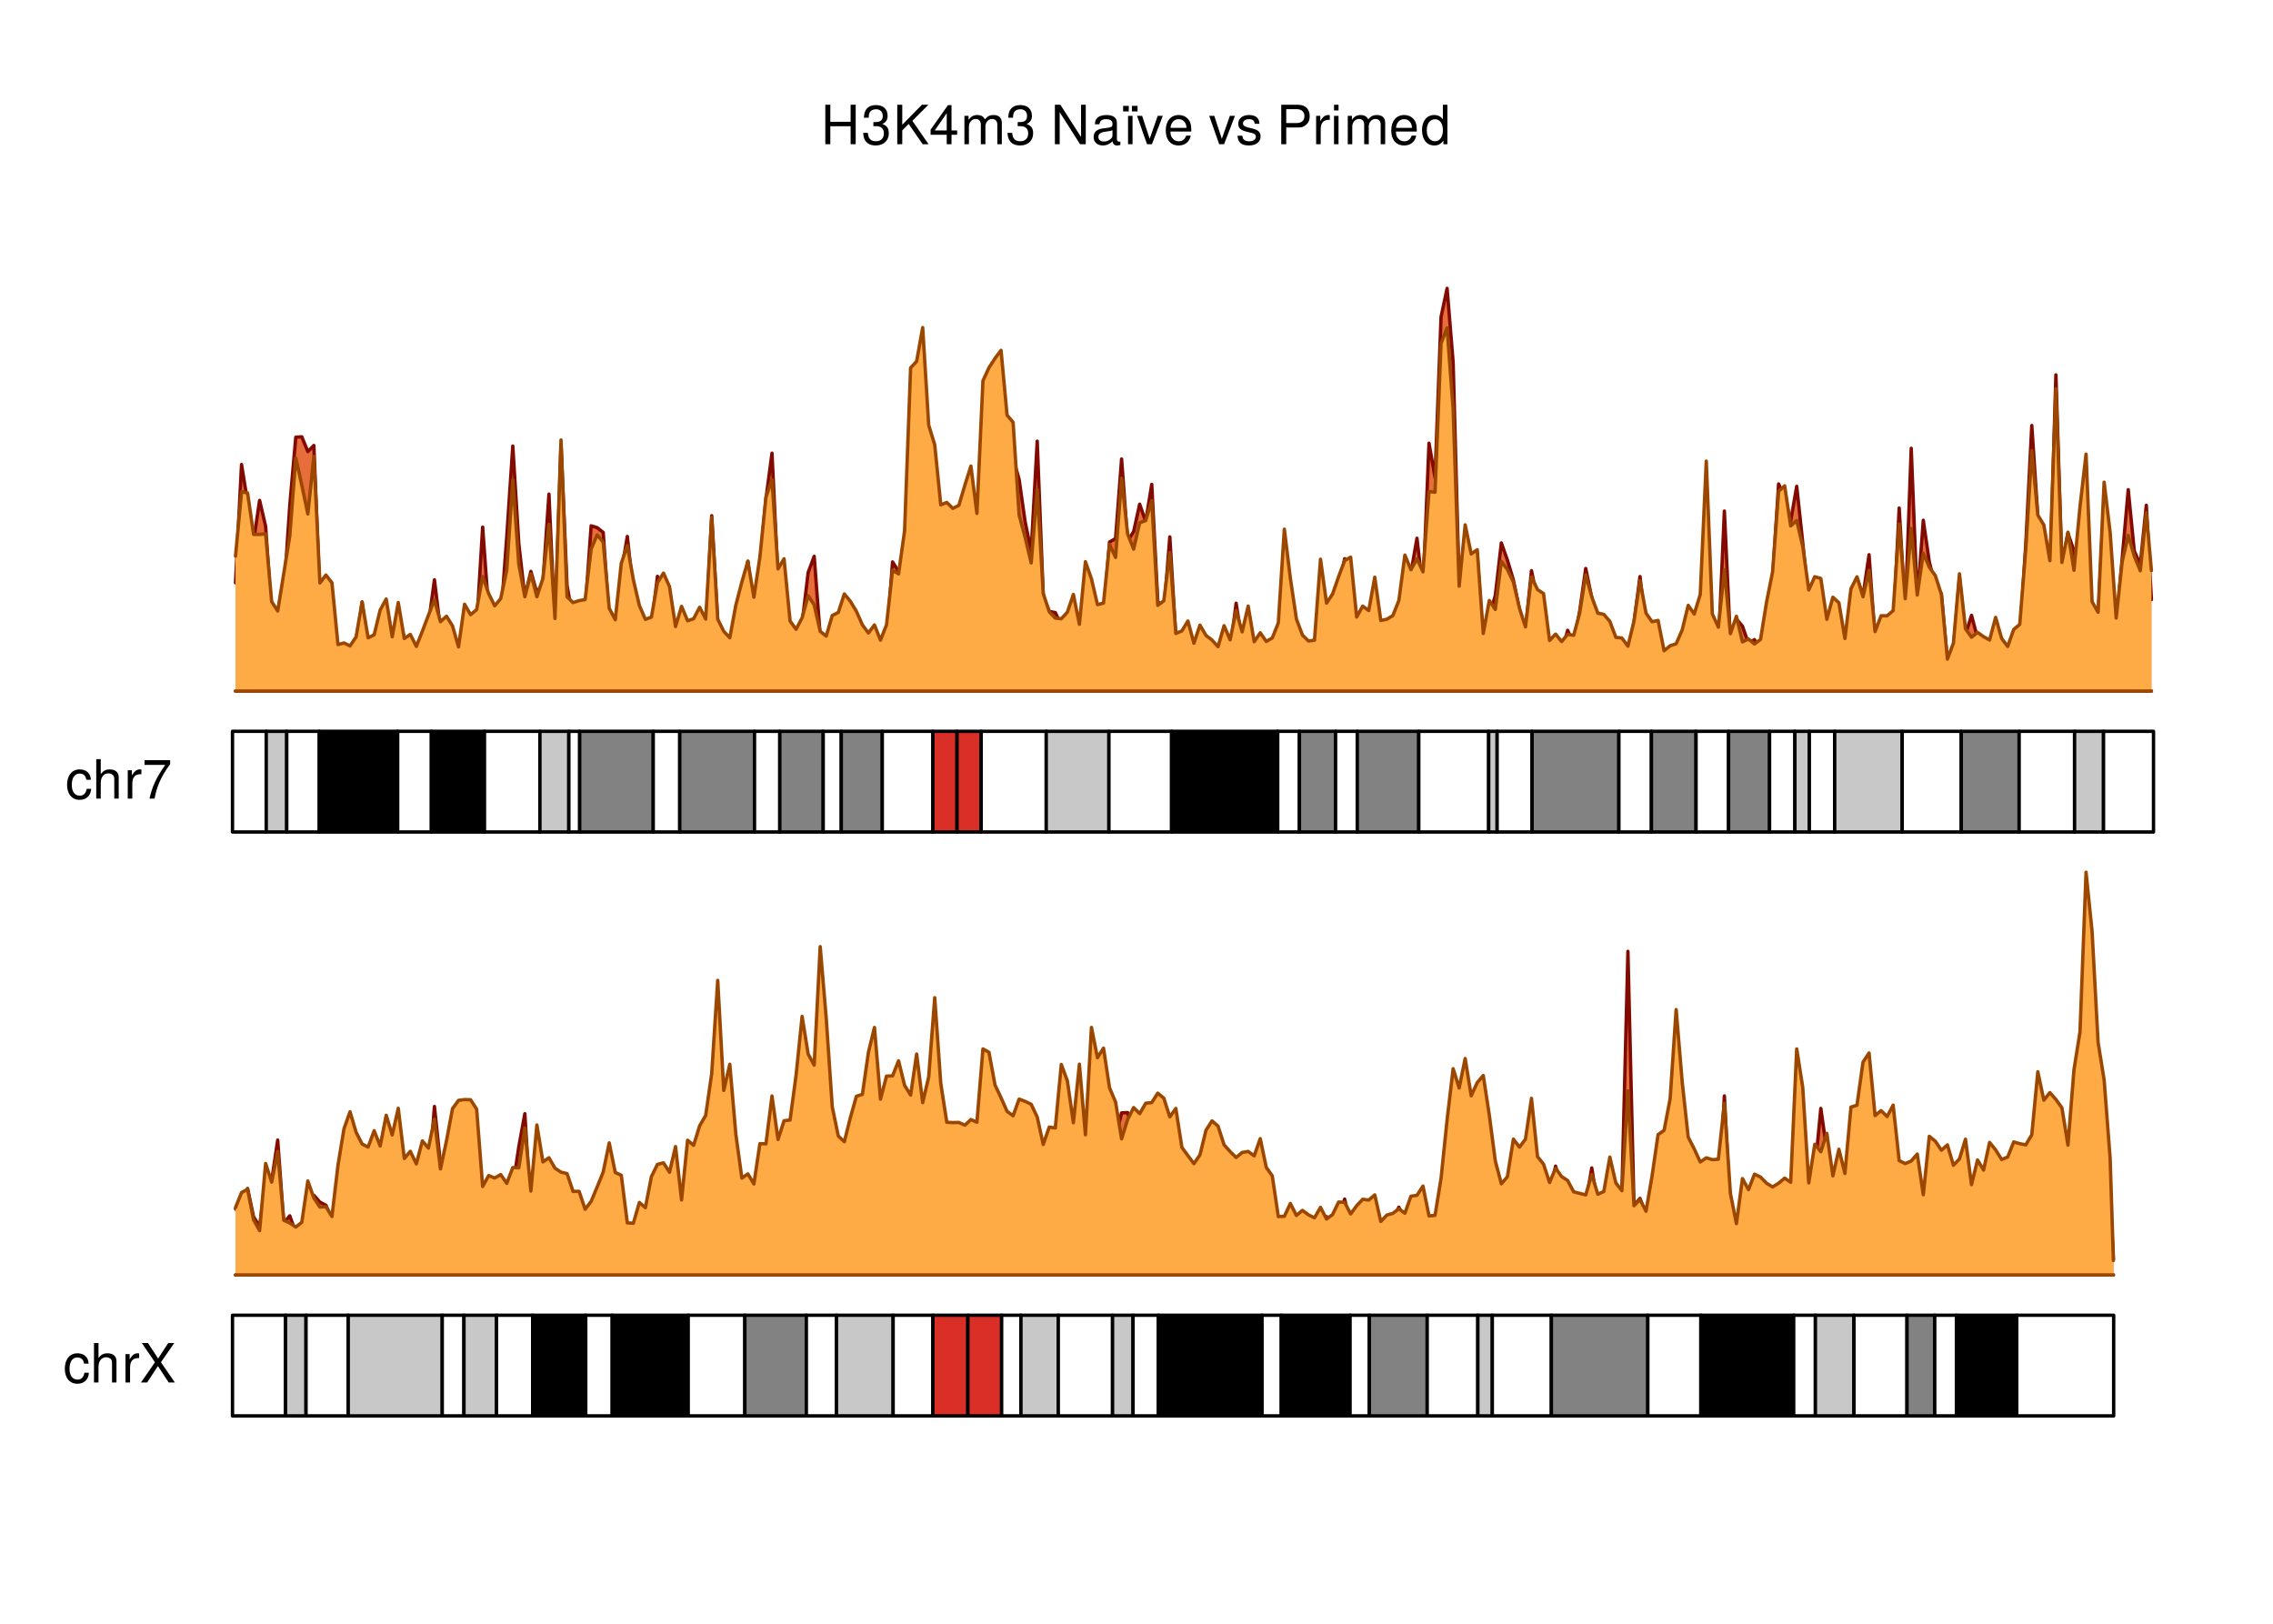 <?xml version="1.0" encoding="UTF-8"?>
<svg xmlns="http://www.w3.org/2000/svg" xmlns:xlink="http://www.w3.org/1999/xlink" width="504pt" height="360pt" viewBox="0 0 504 360" version="1.1">
<defs>
<g>
<symbol overflow="visible" id="glyph0-0">
<path style="stroke:none;" d=""/>
</symbol>
<symbol overflow="visible" id="glyph0-1">
<path style="stroke:none;" d="M 5.656 -4.172 C 5.609 -4.781 5.469 -5.188 5.234 -5.531 C 4.797 -6.125 4.047 -6.469 3.172 -6.469 C 1.469 -6.469 0.375 -5.125 0.375 -3.031 C 0.375 -1.016 1.453 0.281 3.156 0.281 C 4.656 0.281 5.609 -0.625 5.719 -2.156 L 4.719 -2.156 C 4.547 -1.156 4.031 -0.641 3.188 -0.641 C 2.078 -0.641 1.422 -1.547 1.422 -3.031 C 1.422 -4.609 2.062 -5.547 3.156 -5.547 C 4 -5.547 4.531 -5.047 4.641 -4.172 Z M 5.656 -4.172 "/>
</symbol>
<symbol overflow="visible" id="glyph0-2">
<path style="stroke:none;" d="M 0.844 -8.75 L 0.844 0 L 1.844 0 L 1.844 -3.469 C 1.844 -4.75 2.516 -5.594 3.547 -5.594 C 3.875 -5.594 4.188 -5.5 4.422 -5.312 C 4.719 -5.094 4.844 -4.797 4.844 -4.359 L 4.844 0 L 5.828 0 L 5.828 -4.75 C 5.828 -5.812 5.078 -6.469 3.859 -6.469 C 2.969 -6.469 2.422 -6.188 1.844 -5.422 L 1.844 -8.75 Z M 0.844 -8.75 "/>
</symbol>
<symbol overflow="visible" id="glyph0-3">
<path style="stroke:none;" d="M 0.828 -6.281 L 0.828 0 L 1.844 0 L 1.844 -3.266 C 1.844 -4.781 2.469 -5.453 3.859 -5.406 L 3.859 -6.438 C 3.688 -6.453 3.594 -6.469 3.469 -6.469 C 2.812 -6.469 2.328 -6.078 1.75 -5.141 L 1.75 -6.281 Z M 0.828 -6.281 "/>
</symbol>
<symbol overflow="visible" id="glyph0-4">
<path style="stroke:none;" d="M 6.234 -8.516 L 0.547 -8.516 L 0.547 -7.469 L 5.141 -7.469 C 3.125 -4.578 2.297 -2.797 1.656 0 L 2.781 0 C 3.25 -2.719 4.312 -5.062 6.234 -7.625 Z M 6.234 -8.516 "/>
</symbol>
<symbol overflow="visible" id="glyph0-5">
<path style="stroke:none;" d="M 4.688 -4.484 L 7.641 -8.75 L 6.312 -8.75 L 4.062 -5.312 L 1.812 -8.75 L 0.453 -8.75 L 3.359 -4.484 L 0.266 0 L 1.625 0 L 4.016 -3.641 L 6.406 0 L 7.781 0 Z M 4.688 -4.484 "/>
</symbol>
<symbol overflow="visible" id="glyph0-6">
<path style="stroke:none;" d="M 6.609 -3.984 L 6.609 0 L 7.734 0 L 7.734 -8.75 L 6.609 -8.75 L 6.609 -4.969 L 2.109 -4.969 L 2.109 -8.75 L 1 -8.75 L 1 0 L 2.109 0 L 2.109 -3.984 Z M 6.609 -3.984 "/>
</symbol>
<symbol overflow="visible" id="glyph0-7">
<path style="stroke:none;" d="M 2.656 -4 L 3.234 -4 C 4.375 -4 4.984 -3.453 4.984 -2.406 C 4.984 -1.312 4.328 -0.656 3.234 -0.656 C 2.078 -0.656 1.516 -1.25 1.438 -2.516 L 0.391 -2.516 C 0.438 -1.828 0.547 -1.375 0.75 -0.984 C 1.203 -0.141 2.031 0.281 3.188 0.281 C 4.938 0.281 6.078 -0.781 6.078 -2.422 C 6.078 -3.531 5.656 -4.125 4.625 -4.484 C 5.422 -4.812 5.812 -5.406 5.812 -6.281 C 5.812 -7.781 4.844 -8.672 3.234 -8.672 C 1.516 -8.672 0.594 -7.719 0.562 -5.875 L 1.625 -5.875 C 1.625 -6.406 1.688 -6.703 1.812 -6.969 C 2.047 -7.469 2.578 -7.75 3.234 -7.75 C 4.172 -7.75 4.734 -7.188 4.734 -6.25 C 4.734 -5.641 4.531 -5.266 4.062 -5.062 C 3.766 -4.938 3.391 -4.891 2.656 -4.891 Z M 2.656 -4 "/>
</symbol>
<symbol overflow="visible" id="glyph0-8">
<path style="stroke:none;" d="M 2.062 -3.062 L 3.484 -4.484 L 6.578 0 L 7.891 0 L 4.297 -5.188 L 7.859 -8.75 L 6.422 -8.75 L 2.062 -4.312 L 2.062 -8.75 L 0.953 -8.75 L 0.953 0 L 2.062 0 Z M 2.062 -3.062 "/>
</symbol>
<symbol overflow="visible" id="glyph0-9">
<path style="stroke:none;" d="M 3.922 -2.094 L 3.922 0 L 4.984 0 L 4.984 -2.094 L 6.234 -2.094 L 6.234 -3.047 L 4.984 -3.047 L 4.984 -8.672 L 4.203 -8.672 L 0.344 -3.219 L 0.344 -2.094 Z M 3.922 -3.047 L 1.266 -3.047 L 3.922 -6.875 Z M 3.922 -3.047 "/>
</symbol>
<symbol overflow="visible" id="glyph0-10">
<path style="stroke:none;" d="M 0.844 -6.281 L 0.844 0 L 1.844 0 L 1.844 -3.953 C 1.844 -4.859 2.516 -5.594 3.328 -5.594 C 4.062 -5.594 4.484 -5.141 4.484 -4.328 L 4.484 0 L 5.5 0 L 5.5 -3.953 C 5.5 -4.859 6.156 -5.594 6.969 -5.594 C 7.703 -5.594 8.141 -5.125 8.141 -4.328 L 8.141 0 L 9.141 0 L 9.141 -4.719 C 9.141 -5.844 8.5 -6.469 7.312 -6.469 C 6.484 -6.469 5.969 -6.219 5.391 -5.516 C 5.016 -6.188 4.516 -6.469 3.703 -6.469 C 2.859 -6.469 2.297 -6.156 1.766 -5.406 L 1.766 -6.281 Z M 0.844 -6.281 "/>
</symbol>
<symbol overflow="visible" id="glyph0-11">
<path style="stroke:none;" d=""/>
</symbol>
<symbol overflow="visible" id="glyph0-12">
<path style="stroke:none;" d="M 7.75 -8.75 L 6.703 -8.75 L 6.703 -1.594 L 2.125 -8.75 L 0.906 -8.75 L 0.906 0 L 1.969 0 L 1.969 -7.094 L 6.484 0 L 7.75 0 Z M 7.75 -8.75 "/>
</symbol>
<symbol overflow="visible" id="glyph0-13">
<path style="stroke:none;" d="M 6.422 -0.594 C 6.312 -0.562 6.266 -0.562 6.203 -0.562 C 5.859 -0.562 5.656 -0.75 5.656 -1.062 L 5.656 -4.75 C 5.656 -5.875 4.844 -6.469 3.297 -6.469 C 2.375 -6.469 1.641 -6.203 1.219 -5.734 C 0.922 -5.406 0.797 -5.047 0.781 -4.422 L 1.781 -4.422 C 1.875 -5.203 2.328 -5.547 3.266 -5.547 C 4.172 -5.547 4.672 -5.203 4.672 -4.609 L 4.672 -4.344 C 4.656 -3.906 4.438 -3.75 3.625 -3.641 C 2.203 -3.469 1.984 -3.422 1.609 -3.266 C 0.875 -2.953 0.5 -2.406 0.5 -1.578 C 0.5 -0.438 1.297 0.281 2.562 0.281 C 3.359 0.281 4 0 4.703 -0.641 C 4.781 0 5.094 0.281 5.734 0.281 C 5.953 0.281 6.078 0.25 6.422 0.172 Z M 4.672 -1.984 C 4.672 -1.641 4.578 -1.438 4.266 -1.156 C 3.859 -0.797 3.375 -0.594 2.781 -0.594 C 2 -0.594 1.547 -0.969 1.547 -1.609 C 1.547 -2.266 1.984 -2.609 3.062 -2.766 C 4.125 -2.906 4.328 -2.953 4.672 -3.109 Z M 4.672 -1.984 "/>
</symbol>
<symbol overflow="visible" id="glyph0-14">
<path style="stroke:none;" d="M 2.125 -6.281 L 1.125 -6.281 L 1.125 0 L 2.125 0 Z M 1.281 -8.5 L 0.031 -8.5 L 0.031 -7.266 L 1.281 -7.266 Z M 3.234 -8.5 L 1.984 -8.5 L 1.984 -7.266 L 3.234 -7.266 Z M 3.234 -8.5 "/>
</symbol>
<symbol overflow="visible" id="glyph0-15">
<path style="stroke:none;" d="M 3.422 0 L 5.828 -6.281 L 4.703 -6.281 L 2.922 -1.188 L 1.25 -6.281 L 0.125 -6.281 L 2.328 0 Z M 3.422 0 "/>
</symbol>
<symbol overflow="visible" id="glyph0-16">
<path style="stroke:none;" d="M 6.156 -2.812 C 6.156 -3.766 6.078 -4.344 5.906 -4.812 C 5.5 -5.844 4.531 -6.469 3.359 -6.469 C 1.609 -6.469 0.484 -5.141 0.484 -3.062 C 0.484 -0.984 1.562 0.281 3.344 0.281 C 4.781 0.281 5.766 -0.547 6.031 -1.906 L 5.016 -1.906 C 4.734 -1.078 4.172 -0.641 3.375 -0.641 C 2.734 -0.641 2.203 -0.938 1.859 -1.469 C 1.625 -1.828 1.531 -2.188 1.531 -2.812 Z M 1.547 -3.625 C 1.625 -4.781 2.344 -5.547 3.344 -5.547 C 4.375 -5.547 5.078 -4.75 5.078 -3.625 Z M 1.547 -3.625 "/>
</symbol>
<symbol overflow="visible" id="glyph0-17">
<path style="stroke:none;" d="M 5.25 -4.531 C 5.25 -5.766 4.422 -6.469 2.969 -6.469 C 1.516 -6.469 0.562 -5.719 0.562 -4.547 C 0.562 -3.562 1.062 -3.094 2.562 -2.734 L 3.484 -2.516 C 4.188 -2.344 4.469 -2.094 4.469 -1.641 C 4.469 -1.047 3.875 -0.641 3 -0.641 C 2.453 -0.641 2 -0.797 1.75 -1.062 C 1.594 -1.25 1.531 -1.422 1.469 -1.875 L 0.406 -1.875 C 0.453 -0.422 1.266 0.281 2.922 0.281 C 4.5 0.281 5.516 -0.5 5.516 -1.719 C 5.516 -2.656 4.984 -3.172 3.734 -3.469 L 2.766 -3.703 C 1.953 -3.891 1.609 -4.156 1.609 -4.594 C 1.609 -5.188 2.125 -5.547 2.938 -5.547 C 3.75 -5.547 4.172 -5.203 4.203 -4.531 Z M 5.25 -4.531 "/>
</symbol>
<symbol overflow="visible" id="glyph0-18">
<path style="stroke:none;" d="M 2.203 -3.703 L 4.953 -3.703 C 5.641 -3.703 6.188 -3.906 6.641 -4.328 C 7.172 -4.812 7.406 -5.375 7.406 -6.188 C 7.406 -7.828 6.438 -8.75 4.703 -8.75 L 1.094 -8.75 L 1.094 0 L 2.203 0 Z M 2.203 -4.688 L 2.203 -7.766 L 4.531 -7.766 C 5.609 -7.766 6.234 -7.188 6.234 -6.234 C 6.234 -5.266 5.609 -4.688 4.531 -4.688 Z M 2.203 -4.688 "/>
</symbol>
<symbol overflow="visible" id="glyph0-19">
<path style="stroke:none;" d="M 1.797 -6.281 L 0.797 -6.281 L 0.797 0 L 1.797 0 Z M 1.797 -8.75 L 0.797 -8.75 L 0.797 -7.484 L 1.797 -7.484 Z M 1.797 -8.75 "/>
</symbol>
<symbol overflow="visible" id="glyph0-20">
<path style="stroke:none;" d="M 5.938 -8.75 L 4.938 -8.75 L 4.938 -5.5 C 4.531 -6.125 3.859 -6.469 3.016 -6.469 C 1.375 -6.469 0.312 -5.156 0.312 -3.156 C 0.312 -1.031 1.344 0.281 3.047 0.281 C 3.906 0.281 4.516 -0.047 5.047 -0.828 L 5.047 0 L 5.938 0 Z M 3.188 -5.531 C 4.266 -5.531 4.938 -4.578 4.938 -3.078 C 4.938 -1.625 4.25 -0.656 3.188 -0.656 C 2.094 -0.656 1.359 -1.625 1.359 -3.094 C 1.359 -4.562 2.094 -5.531 3.188 -5.531 Z M 3.188 -5.531 "/>
</symbol>
</g>
</defs>
<g id="surface1118">
<rect x="0" y="0" width="504" height="360" style="fill:rgb(100%,100%,100%);fill-opacity:1;stroke:none;"/>
<path style="fill-rule:nonzero;fill:rgb(100%,100%,100%);fill-opacity:1;stroke-width:0.75;stroke-linecap:round;stroke-linejoin:round;stroke:rgb(0%,0%,0%);stroke-opacity:1;stroke-miterlimit:10;" d="M 51.551 184.465 L 59.035 184.465 L 59.035 162.145 L 51.551 162.145 Z M 51.551 184.465 "/>
<path style="fill-rule:nonzero;fill:rgb(78.431%,78.431%,78.431%);fill-opacity:1;stroke-width:0.75;stroke-linecap:round;stroke-linejoin:round;stroke:rgb(0%,0%,0%);stroke-opacity:1;stroke-miterlimit:10;" d="M 59.035 184.465 L 63.578 184.465 L 63.578 162.145 L 59.035 162.145 Z M 59.035 184.465 "/>
<path style="fill-rule:nonzero;fill:rgb(100%,100%,100%);fill-opacity:1;stroke-width:0.75;stroke-linecap:round;stroke-linejoin:round;stroke:rgb(0%,0%,0%);stroke-opacity:1;stroke-miterlimit:10;" d="M 63.582 184.465 L 70.801 184.465 L 70.801 162.145 L 63.582 162.145 Z M 63.582 184.465 "/>
<path style="fill-rule:nonzero;fill:rgb(0%,0%,0%);fill-opacity:1;stroke-width:0.75;stroke-linecap:round;stroke-linejoin:round;stroke:rgb(0%,0%,0%);stroke-opacity:1;stroke-miterlimit:10;" d="M 70.797 184.465 L 88.172 184.465 L 88.172 162.145 L 70.797 162.145 Z M 70.797 184.465 "/>
<path style="fill-rule:nonzero;fill:rgb(100%,100%,100%);fill-opacity:1;stroke-width:0.75;stroke-linecap:round;stroke-linejoin:round;stroke:rgb(0%,0%,0%);stroke-opacity:1;stroke-miterlimit:10;" d="M 88.176 184.465 L 95.66 184.465 L 95.66 162.145 L 88.176 162.145 Z M 88.176 184.465 "/>
<path style="fill-rule:nonzero;fill:rgb(0%,0%,0%);fill-opacity:1;stroke-width:0.75;stroke-linecap:round;stroke-linejoin:round;stroke:rgb(0%,0%,0%);stroke-opacity:1;stroke-miterlimit:10;" d="M 95.66 184.465 L 107.422 184.465 L 107.422 162.145 L 95.66 162.145 Z M 95.66 184.465 "/>
<path style="fill-rule:nonzero;fill:rgb(100%,100%,100%);fill-opacity:1;stroke-width:0.75;stroke-linecap:round;stroke-linejoin:round;stroke:rgb(0%,0%,0%);stroke-opacity:1;stroke-miterlimit:10;" d="M 107.422 184.465 L 119.719 184.465 L 119.719 162.145 L 107.422 162.145 Z M 107.422 184.465 "/>
<path style="fill-rule:nonzero;fill:rgb(78.431%,78.431%,78.431%);fill-opacity:1;stroke-width:0.75;stroke-linecap:round;stroke-linejoin:round;stroke:rgb(0%,0%,0%);stroke-opacity:1;stroke-miterlimit:10;" d="M 119.715 184.465 L 126.129 184.465 L 126.129 162.145 L 119.715 162.145 Z M 119.715 184.465 "/>
<path style="fill-rule:nonzero;fill:rgb(100%,100%,100%);fill-opacity:1;stroke-width:0.75;stroke-linecap:round;stroke-linejoin:round;stroke:rgb(0%,0%,0%);stroke-opacity:1;stroke-miterlimit:10;" d="M 126.133 184.465 L 128.539 184.465 L 128.539 162.145 L 126.133 162.145 Z M 126.133 184.465 "/>
<path style="fill-rule:nonzero;fill:rgb(50.98%,50.98%,50.98%);fill-opacity:1;stroke-width:0.75;stroke-linecap:round;stroke-linejoin:round;stroke:rgb(0%,0%,0%);stroke-opacity:1;stroke-miterlimit:10;" d="M 128.539 184.465 L 144.844 184.465 L 144.844 162.145 L 128.539 162.145 Z M 128.539 184.465 "/>
<path style="fill-rule:nonzero;fill:rgb(100%,100%,100%);fill-opacity:1;stroke-width:0.75;stroke-linecap:round;stroke-linejoin:round;stroke:rgb(0%,0%,0%);stroke-opacity:1;stroke-miterlimit:10;" d="M 144.844 184.465 L 150.727 184.465 L 150.727 162.145 L 144.844 162.145 Z M 144.844 184.465 "/>
<path style="fill-rule:nonzero;fill:rgb(50.98%,50.98%,50.98%);fill-opacity:1;stroke-width:0.75;stroke-linecap:round;stroke-linejoin:round;stroke:rgb(0%,0%,0%);stroke-opacity:1;stroke-miterlimit:10;" d="M 150.727 184.465 L 167.301 184.465 L 167.301 162.145 L 150.727 162.145 Z M 150.727 184.465 "/>
<path style="fill-rule:nonzero;fill:rgb(100%,100%,100%);fill-opacity:1;stroke-width:0.75;stroke-linecap:round;stroke-linejoin:round;stroke:rgb(0%,0%,0%);stroke-opacity:1;stroke-miterlimit:10;" d="M 167.297 184.465 L 172.91 184.465 L 172.91 162.145 L 167.297 162.145 Z M 167.297 184.465 "/>
<path style="fill-rule:nonzero;fill:rgb(50.98%,50.98%,50.98%);fill-opacity:1;stroke-width:0.75;stroke-linecap:round;stroke-linejoin:round;stroke:rgb(0%,0%,0%);stroke-opacity:1;stroke-miterlimit:10;" d="M 172.91 184.465 L 182.535 184.465 L 182.535 162.145 L 172.91 162.145 Z M 172.91 184.465 "/>
<path style="fill-rule:nonzero;fill:rgb(100%,100%,100%);fill-opacity:1;stroke-width:0.75;stroke-linecap:round;stroke-linejoin:round;stroke:rgb(0%,0%,0%);stroke-opacity:1;stroke-miterlimit:10;" d="M 182.535 184.465 L 186.543 184.465 L 186.543 162.145 L 182.535 162.145 Z M 182.535 184.465 "/>
<path style="fill-rule:nonzero;fill:rgb(50.98%,50.98%,50.98%);fill-opacity:1;stroke-width:0.75;stroke-linecap:round;stroke-linejoin:round;stroke:rgb(0%,0%,0%);stroke-opacity:1;stroke-miterlimit:10;" d="M 186.543 184.465 L 195.633 184.465 L 195.633 162.145 L 186.543 162.145 Z M 186.543 184.465 "/>
<path style="fill-rule:nonzero;fill:rgb(100%,100%,100%);fill-opacity:1;stroke-width:0.75;stroke-linecap:round;stroke-linejoin:round;stroke:rgb(0%,0%,0%);stroke-opacity:1;stroke-miterlimit:10;" d="M 195.633 184.465 L 206.859 184.465 L 206.859 162.145 L 195.633 162.145 Z M 195.633 184.465 "/>
<path style="fill-rule:nonzero;fill:rgb(85.098%,18.431%,15.294%);fill-opacity:1;stroke-width:0.75;stroke-linecap:round;stroke-linejoin:round;stroke:rgb(0%,0%,0%);stroke-opacity:1;stroke-miterlimit:10;" d="M 206.859 184.465 L 212.207 184.465 L 212.207 162.145 L 206.859 162.145 Z M 206.859 184.465 "/>
<path style="fill-rule:nonzero;fill:rgb(85.098%,18.431%,15.294%);fill-opacity:1;stroke-width:0.75;stroke-linecap:round;stroke-linejoin:round;stroke:rgb(0%,0%,0%);stroke-opacity:1;stroke-miterlimit:10;" d="M 212.207 184.465 L 217.555 184.465 L 217.555 162.145 L 212.207 162.145 Z M 212.207 184.465 "/>
<path style="fill-rule:nonzero;fill:rgb(100%,100%,100%);fill-opacity:1;stroke-width:0.75;stroke-linecap:round;stroke-linejoin:round;stroke:rgb(0%,0%,0%);stroke-opacity:1;stroke-miterlimit:10;" d="M 217.555 184.465 L 231.988 184.465 L 231.988 162.145 L 217.555 162.145 Z M 217.555 184.465 "/>
<path style="fill-rule:nonzero;fill:rgb(78.431%,78.431%,78.431%);fill-opacity:1;stroke-width:0.75;stroke-linecap:round;stroke-linejoin:round;stroke:rgb(0%,0%,0%);stroke-opacity:1;stroke-miterlimit:10;" d="M 231.988 184.465 L 245.887 184.465 L 245.887 162.145 L 231.988 162.145 Z M 231.988 184.465 "/>
<path style="fill-rule:nonzero;fill:rgb(100%,100%,100%);fill-opacity:1;stroke-width:0.75;stroke-linecap:round;stroke-linejoin:round;stroke:rgb(0%,0%,0%);stroke-opacity:1;stroke-miterlimit:10;" d="M 245.887 184.465 L 259.785 184.465 L 259.785 162.145 L 245.887 162.145 Z M 245.887 184.465 "/>
<path style="fill-rule:nonzero;fill:rgb(0%,0%,0%);fill-opacity:1;stroke-width:0.75;stroke-linecap:round;stroke-linejoin:round;stroke:rgb(0%,0%,0%);stroke-opacity:1;stroke-miterlimit:10;" d="M 259.789 184.465 L 283.312 184.465 L 283.312 162.145 L 259.789 162.145 Z M 259.789 184.465 "/>
<path style="fill-rule:nonzero;fill:rgb(100%,100%,100%);fill-opacity:1;stroke-width:0.75;stroke-linecap:round;stroke-linejoin:round;stroke:rgb(0%,0%,0%);stroke-opacity:1;stroke-miterlimit:10;" d="M 283.312 184.465 L 288.125 184.465 L 288.125 162.145 L 283.312 162.145 Z M 283.312 184.465 "/>
<path style="fill-rule:nonzero;fill:rgb(50.98%,50.98%,50.98%);fill-opacity:1;stroke-width:0.75;stroke-linecap:round;stroke-linejoin:round;stroke:rgb(0%,0%,0%);stroke-opacity:1;stroke-miterlimit:10;" d="M 288.125 184.465 L 296.145 184.465 L 296.145 162.145 L 288.125 162.145 Z M 288.125 184.465 "/>
<path style="fill-rule:nonzero;fill:rgb(100%,100%,100%);fill-opacity:1;stroke-width:0.75;stroke-linecap:round;stroke-linejoin:round;stroke:rgb(0%,0%,0%);stroke-opacity:1;stroke-miterlimit:10;" d="M 296.145 184.465 L 300.957 184.465 L 300.957 162.145 L 296.145 162.145 Z M 296.145 184.465 "/>
<path style="fill-rule:nonzero;fill:rgb(50.98%,50.98%,50.98%);fill-opacity:1;stroke-width:0.75;stroke-linecap:round;stroke-linejoin:round;stroke:rgb(0%,0%,0%);stroke-opacity:1;stroke-miterlimit:10;" d="M 300.953 184.465 L 314.586 184.465 L 314.586 162.145 L 300.953 162.145 Z M 300.953 184.465 "/>
<path style="fill-rule:nonzero;fill:rgb(100%,100%,100%);fill-opacity:1;stroke-width:0.75;stroke-linecap:round;stroke-linejoin:round;stroke:rgb(0%,0%,0%);stroke-opacity:1;stroke-miterlimit:10;" d="M 314.586 184.465 L 330.09 184.465 L 330.09 162.145 L 314.586 162.145 Z M 314.586 184.465 "/>
<path style="fill-rule:nonzero;fill:rgb(78.431%,78.431%,78.431%);fill-opacity:1;stroke-width:0.75;stroke-linecap:round;stroke-linejoin:round;stroke:rgb(0%,0%,0%);stroke-opacity:1;stroke-miterlimit:10;" d="M 330.094 184.465 L 331.965 184.465 L 331.965 162.145 L 330.094 162.145 Z M 330.094 184.465 "/>
<path style="fill-rule:nonzero;fill:rgb(100%,100%,100%);fill-opacity:1;stroke-width:0.75;stroke-linecap:round;stroke-linejoin:round;stroke:rgb(0%,0%,0%);stroke-opacity:1;stroke-miterlimit:10;" d="M 331.965 184.465 L 339.719 184.465 L 339.719 162.145 L 331.965 162.145 Z M 331.965 184.465 "/>
<path style="fill-rule:nonzero;fill:rgb(50.98%,50.98%,50.98%);fill-opacity:1;stroke-width:0.75;stroke-linecap:round;stroke-linejoin:round;stroke:rgb(0%,0%,0%);stroke-opacity:1;stroke-miterlimit:10;" d="M 339.715 184.465 L 358.961 184.465 L 358.961 162.145 L 339.715 162.145 Z M 339.715 184.465 "/>
<path style="fill-rule:nonzero;fill:rgb(100%,100%,100%);fill-opacity:1;stroke-width:0.75;stroke-linecap:round;stroke-linejoin:round;stroke:rgb(0%,0%,0%);stroke-opacity:1;stroke-miterlimit:10;" d="M 358.961 184.465 L 366.18 184.465 L 366.18 162.145 L 358.961 162.145 Z M 358.961 184.465 "/>
<path style="fill-rule:nonzero;fill:rgb(50.98%,50.98%,50.98%);fill-opacity:1;stroke-width:0.75;stroke-linecap:round;stroke-linejoin:round;stroke:rgb(0%,0%,0%);stroke-opacity:1;stroke-miterlimit:10;" d="M 366.18 184.465 L 376.07 184.465 L 376.07 162.145 L 366.18 162.145 Z M 366.18 184.465 "/>
<path style="fill-rule:nonzero;fill:rgb(100%,100%,100%);fill-opacity:1;stroke-width:0.75;stroke-linecap:round;stroke-linejoin:round;stroke:rgb(0%,0%,0%);stroke-opacity:1;stroke-miterlimit:10;" d="M 376.07 184.465 L 383.289 184.465 L 383.289 162.145 L 376.07 162.145 Z M 376.07 184.465 "/>
<path style="fill-rule:nonzero;fill:rgb(50.98%,50.98%,50.98%);fill-opacity:1;stroke-width:0.75;stroke-linecap:round;stroke-linejoin:round;stroke:rgb(0%,0%,0%);stroke-opacity:1;stroke-miterlimit:10;" d="M 383.285 184.465 L 392.375 184.465 L 392.375 162.145 L 383.285 162.145 Z M 383.285 184.465 "/>
<path style="fill-rule:nonzero;fill:rgb(100%,100%,100%);fill-opacity:1;stroke-width:0.75;stroke-linecap:round;stroke-linejoin:round;stroke:rgb(0%,0%,0%);stroke-opacity:1;stroke-miterlimit:10;" d="M 392.375 184.465 L 397.988 184.465 L 397.988 162.145 L 392.375 162.145 Z M 392.375 184.465 "/>
<path style="fill-rule:nonzero;fill:rgb(78.431%,78.431%,78.431%);fill-opacity:1;stroke-width:0.75;stroke-linecap:round;stroke-linejoin:round;stroke:rgb(0%,0%,0%);stroke-opacity:1;stroke-miterlimit:10;" d="M 397.988 184.465 L 401.195 184.465 L 401.195 162.145 L 397.988 162.145 Z M 397.988 184.465 "/>
<path style="fill-rule:nonzero;fill:rgb(100%,100%,100%);fill-opacity:1;stroke-width:0.75;stroke-linecap:round;stroke-linejoin:round;stroke:rgb(0%,0%,0%);stroke-opacity:1;stroke-miterlimit:10;" d="M 401.195 184.465 L 406.809 184.465 L 406.809 162.145 L 401.195 162.145 Z M 401.195 184.465 "/>
<path style="fill-rule:nonzero;fill:rgb(78.431%,78.431%,78.431%);fill-opacity:1;stroke-width:0.75;stroke-linecap:round;stroke-linejoin:round;stroke:rgb(0%,0%,0%);stroke-opacity:1;stroke-miterlimit:10;" d="M 406.812 184.465 L 421.781 184.465 L 421.781 162.145 L 406.812 162.145 Z M 406.812 184.465 "/>
<path style="fill-rule:nonzero;fill:rgb(100%,100%,100%);fill-opacity:1;stroke-width:0.75;stroke-linecap:round;stroke-linejoin:round;stroke:rgb(0%,0%,0%);stroke-opacity:1;stroke-miterlimit:10;" d="M 421.781 184.465 L 434.879 184.465 L 434.879 162.145 L 421.781 162.145 Z M 421.781 184.465 "/>
<path style="fill-rule:nonzero;fill:rgb(50.98%,50.98%,50.98%);fill-opacity:1;stroke-width:0.75;stroke-linecap:round;stroke-linejoin:round;stroke:rgb(0%,0%,0%);stroke-opacity:1;stroke-miterlimit:10;" d="M 434.879 184.465 L 447.711 184.465 L 447.711 162.145 L 434.879 162.145 Z M 434.879 184.465 "/>
<path style="fill-rule:nonzero;fill:rgb(100%,100%,100%);fill-opacity:1;stroke-width:0.75;stroke-linecap:round;stroke-linejoin:round;stroke:rgb(0%,0%,0%);stroke-opacity:1;stroke-miterlimit:10;" d="M 447.711 184.465 L 460.008 184.465 L 460.008 162.145 L 447.711 162.145 Z M 447.711 184.465 "/>
<path style="fill-rule:nonzero;fill:rgb(78.431%,78.431%,78.431%);fill-opacity:1;stroke-width:0.75;stroke-linecap:round;stroke-linejoin:round;stroke:rgb(0%,0%,0%);stroke-opacity:1;stroke-miterlimit:10;" d="M 460.004 184.465 L 466.418 184.465 L 466.418 162.145 L 460.004 162.145 Z M 460.004 184.465 "/>
<path style="fill-rule:nonzero;fill:rgb(100%,100%,100%);fill-opacity:1;stroke-width:0.75;stroke-linecap:round;stroke-linejoin:round;stroke:rgb(0%,0%,0%);stroke-opacity:1;stroke-miterlimit:10;" d="M 466.422 184.465 L 477.504 184.465 L 477.504 162.145 L 466.422 162.145 Z M 466.422 184.465 "/>
<path style="fill-rule:nonzero;fill:rgb(100%,100%,100%);fill-opacity:1;stroke-width:0.75;stroke-linecap:round;stroke-linejoin:round;stroke:rgb(0%,0%,0%);stroke-opacity:1;stroke-miterlimit:10;" d="M 51.551 313.922 L 63.312 313.922 L 63.312 291.602 L 51.551 291.602 Z M 51.551 313.922 "/>
<path style="fill-rule:nonzero;fill:rgb(78.431%,78.431%,78.431%);fill-opacity:1;stroke-width:0.75;stroke-linecap:round;stroke-linejoin:round;stroke:rgb(0%,0%,0%);stroke-opacity:1;stroke-miterlimit:10;" d="M 63.312 313.922 L 67.855 313.922 L 67.855 291.602 L 63.312 291.602 Z M 63.312 313.922 "/>
<path style="fill-rule:nonzero;fill:rgb(100%,100%,100%);fill-opacity:1;stroke-width:0.75;stroke-linecap:round;stroke-linejoin:round;stroke:rgb(0%,0%,0%);stroke-opacity:1;stroke-miterlimit:10;" d="M 67.859 313.922 L 77.215 313.922 L 77.215 291.602 L 67.859 291.602 Z M 67.859 313.922 "/>
<path style="fill-rule:nonzero;fill:rgb(78.431%,78.431%,78.431%);fill-opacity:1;stroke-width:0.75;stroke-linecap:round;stroke-linejoin:round;stroke:rgb(0%,0%,0%);stroke-opacity:1;stroke-miterlimit:10;" d="M 77.215 313.922 L 98.066 313.922 L 98.066 291.602 L 77.215 291.602 Z M 77.215 313.922 "/>
<path style="fill-rule:nonzero;fill:rgb(100%,100%,100%);fill-opacity:1;stroke-width:0.75;stroke-linecap:round;stroke-linejoin:round;stroke:rgb(0%,0%,0%);stroke-opacity:1;stroke-miterlimit:10;" d="M 98.062 313.922 L 102.875 313.922 L 102.875 291.602 L 98.062 291.602 Z M 98.062 313.922 "/>
<path style="fill-rule:nonzero;fill:rgb(78.431%,78.431%,78.431%);fill-opacity:1;stroke-width:0.75;stroke-linecap:round;stroke-linejoin:round;stroke:rgb(0%,0%,0%);stroke-opacity:1;stroke-miterlimit:10;" d="M 102.875 313.922 L 110.094 313.922 L 110.094 291.602 L 102.875 291.602 Z M 102.875 313.922 "/>
<path style="fill-rule:nonzero;fill:rgb(100%,100%,100%);fill-opacity:1;stroke-width:0.75;stroke-linecap:round;stroke-linejoin:round;stroke:rgb(0%,0%,0%);stroke-opacity:1;stroke-miterlimit:10;" d="M 110.094 313.922 L 118.113 313.922 L 118.113 291.602 L 110.094 291.602 Z M 110.094 313.922 "/>
<path style="fill-rule:nonzero;fill:rgb(0%,0%,0%);fill-opacity:1;stroke-width:0.75;stroke-linecap:round;stroke-linejoin:round;stroke:rgb(0%,0%,0%);stroke-opacity:1;stroke-miterlimit:10;" d="M 118.113 313.922 L 129.875 313.922 L 129.875 291.602 L 118.113 291.602 Z M 118.113 313.922 "/>
<path style="fill-rule:nonzero;fill:rgb(100%,100%,100%);fill-opacity:1;stroke-width:0.75;stroke-linecap:round;stroke-linejoin:round;stroke:rgb(0%,0%,0%);stroke-opacity:1;stroke-miterlimit:10;" d="M 129.875 313.922 L 135.758 313.922 L 135.758 291.602 L 129.875 291.602 Z M 129.875 313.922 "/>
<path style="fill-rule:nonzero;fill:rgb(0%,0%,0%);fill-opacity:1;stroke-width:0.75;stroke-linecap:round;stroke-linejoin:round;stroke:rgb(0%,0%,0%);stroke-opacity:1;stroke-miterlimit:10;" d="M 135.754 313.922 L 152.594 313.922 L 152.594 291.602 L 135.754 291.602 Z M 135.754 313.922 "/>
<path style="fill-rule:nonzero;fill:rgb(100%,100%,100%);fill-opacity:1;stroke-width:0.75;stroke-linecap:round;stroke-linejoin:round;stroke:rgb(0%,0%,0%);stroke-opacity:1;stroke-miterlimit:10;" d="M 152.598 313.922 L 165.16 313.922 L 165.16 291.602 L 152.598 291.602 Z M 152.598 313.922 "/>
<path style="fill-rule:nonzero;fill:rgb(50.98%,50.98%,50.98%);fill-opacity:1;stroke-width:0.75;stroke-linecap:round;stroke-linejoin:round;stroke:rgb(0%,0%,0%);stroke-opacity:1;stroke-miterlimit:10;" d="M 165.16 313.922 L 178.793 313.922 L 178.793 291.602 L 165.16 291.602 Z M 165.16 313.922 "/>
<path style="fill-rule:nonzero;fill:rgb(100%,100%,100%);fill-opacity:1;stroke-width:0.75;stroke-linecap:round;stroke-linejoin:round;stroke:rgb(0%,0%,0%);stroke-opacity:1;stroke-miterlimit:10;" d="M 178.793 313.922 L 185.477 313.922 L 185.477 291.602 L 178.793 291.602 Z M 178.793 313.922 "/>
<path style="fill-rule:nonzero;fill:rgb(78.431%,78.431%,78.431%);fill-opacity:1;stroke-width:0.75;stroke-linecap:round;stroke-linejoin:round;stroke:rgb(0%,0%,0%);stroke-opacity:1;stroke-miterlimit:10;" d="M 185.477 313.922 L 198.039 313.922 L 198.039 291.602 L 185.477 291.602 Z M 185.477 313.922 "/>
<path style="fill-rule:nonzero;fill:rgb(100%,100%,100%);fill-opacity:1;stroke-width:0.75;stroke-linecap:round;stroke-linejoin:round;stroke:rgb(0%,0%,0%);stroke-opacity:1;stroke-miterlimit:10;" d="M 198.039 313.922 L 206.859 313.922 L 206.859 291.602 L 198.039 291.602 Z M 198.039 313.922 "/>
<path style="fill-rule:nonzero;fill:rgb(85.098%,18.431%,15.294%);fill-opacity:1;stroke-width:0.75;stroke-linecap:round;stroke-linejoin:round;stroke:rgb(0%,0%,0%);stroke-opacity:1;stroke-miterlimit:10;" d="M 206.859 313.922 L 214.613 313.922 L 214.613 291.602 L 206.859 291.602 Z M 206.859 313.922 "/>
<path style="fill-rule:nonzero;fill:rgb(85.098%,18.431%,15.294%);fill-opacity:1;stroke-width:0.75;stroke-linecap:round;stroke-linejoin:round;stroke:rgb(0%,0%,0%);stroke-opacity:1;stroke-miterlimit:10;" d="M 214.613 313.922 L 222.098 313.922 L 222.098 291.602 L 214.613 291.602 Z M 214.613 313.922 "/>
<path style="fill-rule:nonzero;fill:rgb(100%,100%,100%);fill-opacity:1;stroke-width:0.75;stroke-linecap:round;stroke-linejoin:round;stroke:rgb(0%,0%,0%);stroke-opacity:1;stroke-miterlimit:10;" d="M 222.098 313.922 L 226.375 313.922 L 226.375 291.602 L 222.098 291.602 Z M 222.098 313.922 "/>
<path style="fill-rule:nonzero;fill:rgb(78.431%,78.431%,78.431%);fill-opacity:1;stroke-width:0.75;stroke-linecap:round;stroke-linejoin:round;stroke:rgb(0%,0%,0%);stroke-opacity:1;stroke-miterlimit:10;" d="M 226.375 313.922 L 234.66 313.922 L 234.66 291.602 L 226.375 291.602 Z M 226.375 313.922 "/>
<path style="fill-rule:nonzero;fill:rgb(100%,100%,100%);fill-opacity:1;stroke-width:0.75;stroke-linecap:round;stroke-linejoin:round;stroke:rgb(0%,0%,0%);stroke-opacity:1;stroke-miterlimit:10;" d="M 234.66 313.922 L 246.688 313.922 L 246.688 291.602 L 234.66 291.602 Z M 234.66 313.922 "/>
<path style="fill-rule:nonzero;fill:rgb(78.431%,78.431%,78.431%);fill-opacity:1;stroke-width:0.75;stroke-linecap:round;stroke-linejoin:round;stroke:rgb(0%,0%,0%);stroke-opacity:1;stroke-miterlimit:10;" d="M 246.691 313.922 L 251.234 313.922 L 251.234 291.602 L 246.691 291.602 Z M 246.691 313.922 "/>
<path style="fill-rule:nonzero;fill:rgb(100%,100%,100%);fill-opacity:1;stroke-width:0.75;stroke-linecap:round;stroke-linejoin:round;stroke:rgb(0%,0%,0%);stroke-opacity:1;stroke-miterlimit:10;" d="M 251.234 313.922 L 256.848 313.922 L 256.848 291.602 L 251.234 291.602 Z M 251.234 313.922 "/>
<path style="fill-rule:nonzero;fill:rgb(0%,0%,0%);fill-opacity:1;stroke-width:0.75;stroke-linecap:round;stroke-linejoin:round;stroke:rgb(0%,0%,0%);stroke-opacity:1;stroke-miterlimit:10;" d="M 256.848 313.922 L 279.836 313.922 L 279.836 291.602 L 256.848 291.602 Z M 256.848 313.922 "/>
<path style="fill-rule:nonzero;fill:rgb(100%,100%,100%);fill-opacity:1;stroke-width:0.75;stroke-linecap:round;stroke-linejoin:round;stroke:rgb(0%,0%,0%);stroke-opacity:1;stroke-miterlimit:10;" d="M 279.836 313.922 L 284.113 313.922 L 284.113 291.602 L 279.836 291.602 Z M 279.836 313.922 "/>
<path style="fill-rule:nonzero;fill:rgb(0%,0%,0%);fill-opacity:1;stroke-width:0.75;stroke-linecap:round;stroke-linejoin:round;stroke:rgb(0%,0%,0%);stroke-opacity:1;stroke-miterlimit:10;" d="M 284.113 313.922 L 299.352 313.922 L 299.352 291.602 L 284.113 291.602 Z M 284.113 313.922 "/>
<path style="fill-rule:nonzero;fill:rgb(100%,100%,100%);fill-opacity:1;stroke-width:0.75;stroke-linecap:round;stroke-linejoin:round;stroke:rgb(0%,0%,0%);stroke-opacity:1;stroke-miterlimit:10;" d="M 299.352 313.922 L 303.629 313.922 L 303.629 291.602 L 299.352 291.602 Z M 299.352 313.922 "/>
<path style="fill-rule:nonzero;fill:rgb(50.98%,50.98%,50.98%);fill-opacity:1;stroke-width:0.75;stroke-linecap:round;stroke-linejoin:round;stroke:rgb(0%,0%,0%);stroke-opacity:1;stroke-miterlimit:10;" d="M 303.629 313.922 L 316.461 313.922 L 316.461 291.602 L 303.629 291.602 Z M 303.629 313.922 "/>
<path style="fill-rule:nonzero;fill:rgb(100%,100%,100%);fill-opacity:1;stroke-width:0.75;stroke-linecap:round;stroke-linejoin:round;stroke:rgb(0%,0%,0%);stroke-opacity:1;stroke-miterlimit:10;" d="M 316.457 313.922 L 327.684 313.922 L 327.684 291.602 L 316.457 291.602 Z M 316.457 313.922 "/>
<path style="fill-rule:nonzero;fill:rgb(78.431%,78.431%,78.431%);fill-opacity:1;stroke-width:0.75;stroke-linecap:round;stroke-linejoin:round;stroke:rgb(0%,0%,0%);stroke-opacity:1;stroke-miterlimit:10;" d="M 327.688 313.922 L 330.895 313.922 L 330.895 291.602 L 327.688 291.602 Z M 327.688 313.922 "/>
<path style="fill-rule:nonzero;fill:rgb(100%,100%,100%);fill-opacity:1;stroke-width:0.75;stroke-linecap:round;stroke-linejoin:round;stroke:rgb(0%,0%,0%);stroke-opacity:1;stroke-miterlimit:10;" d="M 330.895 313.922 L 343.992 313.922 L 343.992 291.602 L 330.895 291.602 Z M 330.895 313.922 "/>
<path style="fill-rule:nonzero;fill:rgb(50.98%,50.98%,50.98%);fill-opacity:1;stroke-width:0.75;stroke-linecap:round;stroke-linejoin:round;stroke:rgb(0%,0%,0%);stroke-opacity:1;stroke-miterlimit:10;" d="M 343.992 313.922 L 365.379 313.922 L 365.379 291.602 L 343.992 291.602 Z M 343.992 313.922 "/>
<path style="fill-rule:nonzero;fill:rgb(100%,100%,100%);fill-opacity:1;stroke-width:0.75;stroke-linecap:round;stroke-linejoin:round;stroke:rgb(0%,0%,0%);stroke-opacity:1;stroke-miterlimit:10;" d="M 365.379 313.922 L 377.141 313.922 L 377.141 291.602 L 365.379 291.602 Z M 365.379 313.922 "/>
<path style="fill-rule:nonzero;fill:rgb(0%,0%,0%);fill-opacity:1;stroke-width:0.75;stroke-linecap:round;stroke-linejoin:round;stroke:rgb(0%,0%,0%);stroke-opacity:1;stroke-miterlimit:10;" d="M 377.141 313.922 L 397.723 313.922 L 397.723 291.602 L 377.141 291.602 Z M 377.141 313.922 "/>
<path style="fill-rule:nonzero;fill:rgb(100%,100%,100%);fill-opacity:1;stroke-width:0.75;stroke-linecap:round;stroke-linejoin:round;stroke:rgb(0%,0%,0%);stroke-opacity:1;stroke-miterlimit:10;" d="M 397.723 313.922 L 402.535 313.922 L 402.535 291.602 L 397.723 291.602 Z M 397.723 313.922 "/>
<path style="fill-rule:nonzero;fill:rgb(78.431%,78.431%,78.431%);fill-opacity:1;stroke-width:0.75;stroke-linecap:round;stroke-linejoin:round;stroke:rgb(0%,0%,0%);stroke-opacity:1;stroke-miterlimit:10;" d="M 402.535 313.922 L 411.09 313.922 L 411.09 291.602 L 402.535 291.602 Z M 402.535 313.922 "/>
<path style="fill-rule:nonzero;fill:rgb(100%,100%,100%);fill-opacity:1;stroke-width:0.75;stroke-linecap:round;stroke-linejoin:round;stroke:rgb(0%,0%,0%);stroke-opacity:1;stroke-miterlimit:10;" d="M 411.086 313.922 L 422.848 313.922 L 422.848 291.602 L 411.086 291.602 Z M 411.086 313.922 "/>
<path style="fill-rule:nonzero;fill:rgb(50.98%,50.98%,50.98%);fill-opacity:1;stroke-width:0.75;stroke-linecap:round;stroke-linejoin:round;stroke:rgb(0%,0%,0%);stroke-opacity:1;stroke-miterlimit:10;" d="M 422.848 313.922 L 428.996 313.922 L 428.996 291.602 L 422.848 291.602 Z M 422.848 313.922 "/>
<path style="fill-rule:nonzero;fill:rgb(100%,100%,100%);fill-opacity:1;stroke-width:0.75;stroke-linecap:round;stroke-linejoin:round;stroke:rgb(0%,0%,0%);stroke-opacity:1;stroke-miterlimit:10;" d="M 428.996 313.922 L 433.809 313.922 L 433.809 291.602 L 428.996 291.602 Z M 428.996 313.922 "/>
<path style="fill-rule:nonzero;fill:rgb(0%,0%,0%);fill-opacity:1;stroke-width:0.75;stroke-linecap:round;stroke-linejoin:round;stroke:rgb(0%,0%,0%);stroke-opacity:1;stroke-miterlimit:10;" d="M 433.809 313.922 L 447.176 313.922 L 447.176 291.602 L 433.809 291.602 Z M 433.809 313.922 "/>
<path style="fill-rule:nonzero;fill:rgb(100%,100%,100%);fill-opacity:1;stroke-width:0.75;stroke-linecap:round;stroke-linejoin:round;stroke:rgb(0%,0%,0%);stroke-opacity:1;stroke-miterlimit:10;" d="M 447.176 313.922 L 468.672 313.922 L 468.672 291.602 L 447.176 291.602 Z M 447.176 313.922 "/>
<g style="fill:rgb(0%,0%,0%);fill-opacity:1;">
  <use xlink:href="#glyph0-1" x="14.496" y="177.053"/>
  <use xlink:href="#glyph0-2" x="20.496" y="177.053"/>
  <use xlink:href="#glyph0-3" x="27.496" y="177.053"/>
  <use xlink:href="#glyph0-4" x="31.496" y="177.053"/>
</g>
<g style="fill:rgb(0%,0%,0%);fill-opacity:1;">
  <use xlink:href="#glyph0-1" x="13.996" y="306.51"/>
  <use xlink:href="#glyph0-2" x="19.996" y="306.51"/>
  <use xlink:href="#glyph0-3" x="26.996" y="306.51"/>
  <use xlink:href="#glyph0-5" x="30.996" y="306.51"/>
</g>
<g style="fill:rgb(0%,0%,0%);fill-opacity:1;">
  <use xlink:href="#glyph0-6" x="182" y="31.971"/>
  <use xlink:href="#glyph0-7" x="191" y="31.971"/>
  <use xlink:href="#glyph0-8" x="198" y="31.971"/>
  <use xlink:href="#glyph0-9" x="206" y="31.971"/>
  <use xlink:href="#glyph0-10" x="213" y="31.971"/>
  <use xlink:href="#glyph0-7" x="223" y="31.971"/>
  <use xlink:href="#glyph0-11" x="230" y="31.971"/>
  <use xlink:href="#glyph0-12" x="233" y="31.971"/>
  <use xlink:href="#glyph0-13" x="242" y="31.971"/>
  <use xlink:href="#glyph0-14" x="249" y="31.971"/>
  <use xlink:href="#glyph0-15" x="252" y="31.971"/>
  <use xlink:href="#glyph0-16" x="258" y="31.971"/>
  <use xlink:href="#glyph0-11" x="265" y="31.971"/>
  <use xlink:href="#glyph0-15" x="268" y="31.971"/>
  <use xlink:href="#glyph0-17" x="274" y="31.971"/>
  <use xlink:href="#glyph0-11" x="280" y="31.971"/>
  <use xlink:href="#glyph0-18" x="283" y="31.971"/>
  <use xlink:href="#glyph0-3" x="291" y="31.971"/>
  <use xlink:href="#glyph0-19" x="295" y="31.971"/>
  <use xlink:href="#glyph0-10" x="298" y="31.971"/>
  <use xlink:href="#glyph0-16" x="308" y="31.971"/>
  <use xlink:href="#glyph0-20" x="315" y="31.971"/>
</g>
<path style=" stroke:none;fill-rule:nonzero;fill:rgb(90.588%,43.137%,23.137%);fill-opacity:1;" d="M 52.219 153.215 L 477.043 153.215 L 477.043 132.945 L 475.91 112.023 L 474.574 125.199 L 473.238 122.152 L 471.902 108.566 L 470.566 123.758 L 469.227 138.922 L 467.891 124.434 L 466.555 110.141 L 465.219 136.957 L 463.883 139.902 L 462.547 134.969 L 461.207 133.715 L 459.871 122.137 L 458.535 118.254 L 457.199 125.684 L 455.863 83.113 L 454.527 128.578 L 453.188 120.188 L 451.852 114.496 L 450.516 94.34 L 449.18 120.75 L 447.844 141.508 L 446.508 140.887 L 445.172 144.664 L 443.832 144.402 L 442.496 141.996 L 441.16 143.293 L 439.824 142.535 L 438.488 141.469 L 437.152 136.422 L 435.812 140.684 L 434.477 128.039 L 433.141 143.906 L 431.805 146.727 L 430.469 131.648 L 429.133 129.855 L 427.793 124.613 L 426.457 115.352 L 425.121 133.461 L 423.785 99.395 L 422.449 135.914 L 421.113 112.637 L 419.773 139.559 L 418.438 138.922 L 417.102 139.992 L 415.766 141.824 L 414.43 122.992 L 413.094 132.066 L 411.754 128.137 L 410.418 133.086 L 409.082 144.875 L 407.746 134.805 L 406.41 137.645 L 405.074 140.539 L 403.738 133.461 L 402.398 129.676 L 401.062 133.281 L 399.727 120.309 L 398.391 107.824 L 397.055 115.539 L 395.719 110.238 L 394.379 107.297 L 393.043 128.211 L 391.707 135.074 L 390.371 144.727 L 389.035 141.809 L 387.699 142.684 L 386.359 138.824 L 385.023 137.242 L 383.688 142.078 L 382.352 113.305 L 381.016 144.02 L 379.68 141.484 L 378.34 131.43 L 377.004 140.023 L 375.668 136.754 L 374.332 138.164 L 372.996 142.445 L 371.66 144.629 L 370.324 144.184 L 368.984 145.348 L 367.648 138.938 L 366.312 143.082 L 364.977 139.266 L 363.641 127.836 L 362.305 138.109 L 360.965 145.625 L 359.629 143.383 L 358.293 143.848 L 356.957 140.766 L 355.621 139.836 L 354.285 137.832 L 352.945 132.523 L 351.609 126.039 L 350.273 135.5 L 348.938 142.828 L 347.602 139.754 L 346.266 144.637 L 344.926 143.352 L 343.59 144.469 L 342.254 134.145 L 340.918 133.035 L 339.582 126.523 L 338.246 139.699 L 336.91 135.051 L 335.57 128.602 L 334.234 124.164 L 332.898 120.375 L 331.562 132.023 L 330.227 136.566 L 328.891 143.023 L 327.551 122.738 L 326.215 125.031 L 324.879 118.172 L 323.543 129.703 L 322.207 80.324 L 320.871 63.938 L 319.531 70.27 L 318.195 105.844 L 316.859 98.262 L 315.523 130.949 L 314.188 119.34 L 312.852 127.035 L 311.512 124.191 L 310.176 136.043 L 308.84 138.77 L 307.504 138.949 L 306.168 141.035 L 304.832 134.625 L 303.496 140.414 L 302.156 136.77 L 300.82 140.816 L 299.484 125.109 L 298.148 123.871 L 296.812 131.129 L 295.477 137 L 294.137 139.582 L 292.801 127.809 L 291.465 146.277 L 290.129 145.023 L 288.793 145.062 L 287.457 140.855 L 286.117 133.371 L 284.781 124.922 L 283.445 145.047 L 282.109 143.293 L 280.773 146.105 L 279.438 142.707 L 278.098 144.402 L 276.762 142.859 L 275.426 142.379 L 274.09 133.738 L 272.754 144.262 L 271.418 140.863 L 270.082 146.039 L 268.742 144.184 L 267.406 143.488 L 266.07 142.07 L 264.734 143.996 L 263.398 141.469 L 262.062 143.645 L 260.723 141.27 L 259.387 119.035 L 258.051 135.883 L 256.715 133.223 L 255.379 107.387 L 254.043 115.637 L 252.703 111.781 L 251.367 117.855 L 250.031 119.957 L 248.695 101.77 L 247.359 119.402 L 246.023 120.172 L 244.684 136.43 L 243.348 138.777 L 242.012 132.824 L 240.676 130.719 L 239.34 143.262 L 238.004 137.07 L 236.668 137.992 L 235.328 138.582 L 233.992 135.816 L 232.656 135.555 L 231.32 132.141 L 229.984 97.812 L 228.648 122.273 L 227.309 115.688 L 225.973 106.316 L 224.637 101.523 L 223.301 111.738 L 221.965 111.992 L 220.629 124.336 L 219.289 103.512 L 217.953 123.309 L 216.617 129.883 L 215.281 135.66 L 213.945 132.133 L 212.609 136.648 L 211.27 137.129 L 209.934 137.637 L 208.598 138.148 L 207.262 132.098 L 205.926 128.273 L 204.59 123.098 L 203.25 123.375 L 201.914 113.109 L 200.578 126.758 L 199.242 126.699 L 197.906 124.582 L 196.57 142.664 L 195.234 141.555 L 193.895 141.531 L 192.559 144.785 L 191.223 138.629 L 189.887 138.188 L 188.551 135.246 L 187.215 134.617 L 185.875 135.801 L 184.539 138.832 L 183.203 144.5 L 181.867 140.992 L 180.531 123.344 L 179.195 126.938 L 177.855 138.207 L 176.52 143.18 L 175.184 142.387 L 173.848 129.473 L 172.512 128.391 L 171.176 100.48 L 169.836 110.641 L 168.5 124.906 L 167.164 135.875 L 165.828 124.449 L 164.492 136.609 L 163.156 138.938 L 161.82 143.324 L 160.48 143.523 L 159.145 137.812 L 157.809 114.34 L 156.473 140.668 L 155.137 139.168 L 153.801 140.984 L 152.461 140.391 L 151.125 134.871 L 149.789 141.77 L 148.453 132.098 L 147.117 132.562 L 145.781 127.777 L 144.441 138.875 L 143.105 137.812 L 141.77 137.152 L 140.434 131.363 L 139.098 118.938 L 137.762 126.855 L 136.422 141.027 L 135.086 137.465 L 133.75 118.043 L 132.414 116.992 L 131.078 116.582 L 129.742 135.277 L 128.406 134.355 L 127.066 137.27 L 125.73 129.766 L 124.395 98.555 L 123.059 139.332 L 121.723 109.547 L 120.387 129.113 L 119.047 131.453 L 117.711 126.684 L 116.375 132.375 L 115.039 120.555 L 113.703 98.898 L 112.367 118.965 L 111.027 137.383 L 109.691 137.52 L 108.355 135.48 L 107.02 116.867 L 105.684 138.938 L 104.348 138.457 L 103.008 134.992 L 101.672 145.086 L 100.336 140.285 L 99 139.086 L 97.664 139.559 L 96.328 128.551 L 94.992 138.418 L 93.652 141.688 L 92.316 145.406 L 90.98 144.793 L 89.645 141.305 L 88.309 137.25 L 86.973 144.891 L 85.633 133.641 L 84.297 136.168 L 82.961 145.699 L 81.625 144.816 L 80.289 133.477 L 78.953 144.043 L 77.613 146.016 L 76.277 143.414 L 74.941 144.754 L 73.605 130.688 L 72.27 130.828 L 70.934 132.074 L 69.594 98.766 L 68.258 100.121 L 66.922 96.844 L 65.586 96.934 L 64.25 112.113 L 62.914 132.164 L 61.578 139.395 L 60.238 136.32 L 58.902 116.723 L 57.566 110.941 L 56.23 119.941 L 54.895 111.332 L 53.559 102.992 L 52.219 129.23 Z M 52.219 153.215 "/>
<path style="fill:none;stroke-width:0.75;stroke-linecap:round;stroke-linejoin:round;stroke:rgb(51.373%,3.922%,0%);stroke-opacity:1;stroke-miterlimit:10;" d="M 52.219 153.215 L 477.043 153.215 "/>
<path style="fill:none;stroke-width:0.75;stroke-linecap:round;stroke-linejoin:round;stroke:rgb(51.373%,3.922%,0%);stroke-opacity:1;stroke-miterlimit:10;" d="M 52.219 129.23 L 53.559 102.992 L 54.895 111.332 L 56.23 119.941 L 57.566 110.941 L 58.902 116.723 L 60.238 136.32 L 61.578 139.395 L 62.914 132.164 L 64.25 112.113 L 65.586 96.934 L 66.922 96.844 L 68.258 100.121 L 69.594 98.766 L 70.934 132.074 L 72.27 130.828 L 73.605 130.688 L 74.941 144.754 L 76.277 143.414 L 77.613 146.016 L 78.953 144.043 L 80.289 133.477 L 81.625 144.816 L 82.961 145.699 L 84.297 136.168 L 85.633 133.641 L 86.973 144.891 L 88.309 137.25 L 89.645 141.305 L 90.98 144.793 L 92.316 145.406 L 93.652 141.688 L 94.992 138.418 L 96.328 128.551 L 97.664 139.559 L 99 139.086 L 100.336 140.285 L 101.672 145.086 L 103.008 134.992 L 104.348 138.457 L 105.684 138.938 L 107.02 116.867 L 108.355 135.48 L 109.691 137.52 L 111.027 137.383 L 112.367 118.965 L 113.703 98.898 L 115.039 120.555 L 116.375 132.375 L 117.711 126.684 L 119.047 131.453 L 120.387 129.113 L 121.723 109.547 L 123.059 139.332 L 124.395 98.555 L 125.73 129.766 L 127.066 137.27 L 128.406 134.355 L 129.742 135.277 L 131.078 116.582 L 132.414 116.992 L 133.75 118.043 L 135.086 137.465 L 136.422 141.027 L 137.762 126.855 L 139.098 118.938 L 140.434 131.363 L 141.77 137.152 L 143.105 137.812 L 144.441 138.875 L 145.781 127.777 L 147.117 132.562 L 148.453 132.098 L 149.789 141.77 L 151.125 134.871 L 152.461 140.391 L 153.801 140.984 L 155.137 139.168 L 156.473 140.668 L 157.809 114.34 L 159.145 137.812 L 160.48 143.523 L 161.82 143.324 L 163.156 138.938 L 164.492 136.609 L 165.828 124.449 L 167.164 135.875 L 168.5 124.906 L 169.836 110.641 L 171.176 100.48 L 172.512 128.391 L 173.848 129.473 L 175.184 142.387 L 176.52 143.18 L 177.855 138.207 L 179.195 126.938 L 180.531 123.344 L 181.867 140.992 L 183.203 144.5 L 184.539 138.832 L 185.875 135.801 L 187.215 134.617 L 188.551 135.246 L 189.887 138.188 L 191.223 138.629 L 192.559 144.785 L 193.895 141.531 L 195.234 141.555 L 196.57 142.664 L 197.906 124.582 L 199.242 126.699 L 200.578 126.758 L 201.914 113.109 L 203.25 123.375 L 204.59 123.098 L 205.926 128.273 L 207.262 132.098 L 208.598 138.148 L 209.934 137.637 L 211.27 137.129 L 212.609 136.648 L 213.945 132.133 L 215.281 135.66 L 216.617 129.883 L 217.953 123.309 L 219.289 103.512 L 220.629 124.336 L 221.965 111.992 L 223.301 111.738 L 224.637 101.523 L 225.973 106.316 L 227.309 115.688 L 228.648 122.273 L 229.984 97.812 L 231.32 132.141 L 232.656 135.555 L 233.992 135.816 L 235.328 138.582 L 236.668 137.992 L 238.004 137.07 L 239.34 143.262 L 240.676 130.719 L 242.012 132.824 L 243.348 138.777 L 244.684 136.43 L 246.023 120.172 L 247.359 119.402 L 248.695 101.77 L 250.031 119.957 L 251.367 117.855 L 252.703 111.781 L 254.043 115.637 L 255.379 107.387 L 256.715 133.223 L 258.051 135.883 L 259.387 119.035 L 260.723 141.27 L 262.062 143.645 L 263.398 141.469 L 264.734 143.996 L 266.07 142.07 L 267.406 143.488 L 268.742 144.184 L 270.082 146.039 L 271.418 140.863 L 272.754 144.262 L 274.09 133.738 L 275.426 142.379 L 276.762 142.859 L 278.098 144.402 L 279.438 142.707 L 280.773 146.105 L 282.109 143.293 L 283.445 145.047 L 284.781 124.922 L 286.117 133.371 L 287.457 140.855 L 288.793 145.062 L 290.129 145.023 L 291.465 146.277 L 292.801 127.809 L 294.137 139.582 L 295.477 137 L 296.812 131.129 L 298.148 123.871 L 299.484 125.109 L 300.82 140.816 L 302.156 136.77 L 303.496 140.414 L 304.832 134.625 L 306.168 141.035 L 307.504 138.949 L 308.84 138.77 L 310.176 136.043 L 311.512 124.191 L 312.852 127.035 L 314.188 119.34 L 315.523 130.949 L 316.859 98.262 L 318.195 105.844 L 319.531 70.27 L 320.871 63.938 L 322.207 80.324 L 323.543 129.703 L 324.879 118.172 L 326.215 125.031 L 327.551 122.738 L 328.891 143.023 L 330.227 136.566 L 331.562 132.023 L 332.898 120.375 L 334.234 124.164 L 335.57 128.602 L 336.91 135.051 L 338.246 139.699 L 339.582 126.523 L 340.918 133.035 L 342.254 134.145 L 343.59 144.469 L 344.926 143.352 L 346.266 144.637 L 347.602 139.754 L 348.938 142.828 L 350.273 135.5 L 351.609 126.039 L 352.945 132.523 L 354.285 137.832 L 355.621 139.836 L 356.957 140.766 L 358.293 143.848 L 359.629 143.383 L 360.965 145.625 L 362.305 138.109 L 363.641 127.836 L 364.977 139.266 L 366.312 143.082 L 367.648 138.938 L 368.984 145.348 L 370.324 144.184 L 371.66 144.629 L 372.996 142.445 L 374.332 138.164 L 375.668 136.754 L 377.004 140.023 L 378.34 131.43 L 379.68 141.484 L 381.016 144.02 L 382.352 113.305 L 383.688 142.078 L 385.023 137.242 L 386.359 138.824 L 387.699 142.684 L 389.035 141.809 L 390.371 144.727 L 391.707 135.074 L 393.043 128.211 L 394.379 107.297 L 395.719 110.238 L 397.055 115.539 L 398.391 107.824 L 399.727 120.309 L 401.062 133.281 L 402.398 129.676 L 403.738 133.461 L 405.074 140.539 L 406.41 137.645 L 407.746 134.805 L 409.082 144.875 L 410.418 133.086 L 411.754 128.137 L 413.094 132.066 L 414.43 122.992 L 415.766 141.824 L 417.102 139.992 L 418.438 138.922 L 419.773 139.559 L 421.113 112.637 L 422.449 135.914 L 423.785 99.395 L 425.121 133.461 L 426.457 115.352 L 427.793 124.613 L 429.133 129.855 L 430.469 131.648 L 431.805 146.727 L 433.141 143.906 L 434.477 128.039 L 435.812 140.684 L 437.152 136.422 L 438.488 141.469 L 439.824 142.535 L 441.16 143.293 L 442.496 141.996 L 443.832 144.402 L 445.172 144.664 L 446.508 140.887 L 447.844 141.508 L 449.18 120.75 L 450.516 94.34 L 451.852 114.496 L 453.188 120.188 L 454.527 128.578 L 455.863 83.113 L 457.199 125.684 L 458.535 118.254 L 459.871 122.137 L 461.207 133.715 L 462.547 134.969 L 463.883 139.902 L 465.219 136.957 L 466.555 110.141 L 467.891 124.434 L 469.227 138.922 L 470.566 123.758 L 471.902 108.566 L 473.238 122.152 L 474.574 125.199 L 475.91 112.023 L 477.043 132.945 "/>
<path style=" stroke:none;fill-rule:nonzero;fill:rgb(90.588%,43.137%,23.137%);fill-opacity:1;" d="M 52.219 282.672 L 468.613 282.672 L 468.613 279.184 L 467.891 265.445 L 466.555 250.48 L 465.219 238.984 L 463.883 210.953 L 462.547 219.352 L 461.207 250.148 L 459.871 252.504 L 458.535 267.383 L 457.199 260.199 L 455.863 256.523 L 454.527 254.43 L 453.188 256.484 L 451.852 248.582 L 450.516 263.73 L 449.18 268.453 L 447.844 267.531 L 446.508 263.227 L 445.172 267.75 L 443.832 269.27 L 442.496 268.43 L 441.16 265.461 L 439.824 272.316 L 438.488 271.641 L 437.152 273.754 L 435.812 267.777 L 434.477 270.719 L 433.141 270.996 L 431.805 264.238 L 430.469 268.191 L 429.133 266.758 L 427.793 262.395 L 426.457 266.293 L 425.121 262.41 L 423.785 264.074 L 422.449 267.66 L 421.113 266.488 L 419.773 257.957 L 418.438 259.191 L 417.102 257.477 L 415.766 260.836 L 414.43 249.684 L 413.094 235.984 L 411.754 249.203 L 410.418 257.527 L 409.082 266.887 L 407.746 259.426 L 406.41 264.48 L 405.074 255.18 L 403.738 245.754 L 402.398 259.777 L 401.062 263.195 L 399.727 247.809 L 398.391 242.914 L 397.055 267.953 L 395.719 269.742 L 394.379 272.09 L 393.043 273.027 L 391.707 270.117 L 390.371 270.09 L 389.035 269.082 L 387.699 266.465 L 386.359 265.426 L 385.023 272.766 L 383.688 268.918 L 382.352 242.98 L 381.016 268.062 L 379.68 269.879 L 378.34 266.871 L 377.004 269.48 L 375.668 265.957 L 374.332 254.281 L 372.996 245.711 L 371.66 225.711 L 370.324 248.012 L 368.984 261.066 L 367.648 255.367 L 366.312 268.949 L 364.977 269.348 L 363.641 265.703 L 362.305 267.262 L 360.965 210.93 L 359.629 264.523 L 358.293 262.273 L 356.957 266.168 L 355.621 269.438 L 354.285 267.328 L 352.945 258.938 L 351.609 266.812 L 350.273 264.645 L 348.938 269.848 L 347.602 267.066 L 346.266 263.461 L 344.926 258.547 L 343.59 265.02 L 342.254 266.91 L 340.918 264.246 L 339.582 254.109 L 338.246 258.727 L 336.91 262.59 L 335.57 268.527 L 334.234 271.312 L 332.898 272.773 L 331.562 267.562 L 330.227 254.949 L 328.891 247.809 L 327.551 249.438 L 326.215 253.297 L 324.879 260.648 L 323.543 255.863 L 322.207 244.383 L 320.871 256.305 L 319.531 263.812 L 318.195 272.914 L 316.859 270.914 L 315.523 266.465 L 314.188 270.297 L 312.852 268.027 L 311.512 270.418 L 310.176 267.652 L 308.84 270.277 L 307.504 271.688 L 306.168 271.73 L 304.832 266.75 L 303.496 268.707 L 302.156 268.605 L 300.82 270.867 L 299.484 271.602 L 298.148 265.852 L 296.812 270.277 L 295.477 270.848 L 294.137 269.734 L 292.801 272.18 L 291.465 273.727 L 290.129 273.352 L 288.793 271.812 L 287.457 272.715 L 286.117 269.203 L 284.781 271.582 L 283.445 271.746 L 282.109 264.516 L 280.773 270.742 L 279.438 265.949 L 278.098 269.75 L 276.762 272.691 L 275.426 270.402 L 274.09 271.477 L 272.754 269.945 L 271.418 270.5 L 270.082 269.367 L 268.742 265.723 L 267.406 260.145 L 266.07 266.07 L 264.734 268.133 L 263.398 269.691 L 262.062 268.812 L 260.723 256.711 L 259.387 256.262 L 258.051 259.125 L 256.715 264.359 L 255.379 253.5 L 254.043 257.918 L 252.703 257.699 L 251.367 251.484 L 250.031 246.676 L 248.695 246.738 L 247.359 252.188 L 246.023 246.176 L 244.684 244.645 L 243.348 246.723 L 242.012 237.145 L 240.676 261.605 L 239.34 246.324 L 238.004 258.621 L 236.668 258.465 L 235.328 256.367 L 233.992 260.895 L 232.656 267.57 L 231.32 268.812 L 229.984 264.09 L 228.648 267.938 L 227.309 257.789 L 225.973 256.98 L 224.637 263.332 L 223.301 260.863 L 221.965 260.461 L 220.629 259.746 L 219.289 257.469 L 217.953 258.48 L 216.617 266.316 L 215.281 267.043 L 213.945 266.586 L 212.609 266.445 L 211.27 267.457 L 209.934 265.453 L 208.598 261.496 L 207.262 245.297 L 205.926 255.047 L 204.59 257.941 L 203.25 235.227 L 201.914 257.16 L 200.578 254.484 L 199.242 254.527 L 197.906 252.082 L 196.57 247.914 L 195.234 254.492 L 193.895 242.074 L 192.559 241.594 L 191.223 255.617 L 189.887 255.57 L 188.551 259.223 L 187.215 266.129 L 185.875 262.883 L 184.539 252.824 L 183.203 230.598 L 181.867 214.395 L 180.531 246.273 L 179.195 243.879 L 177.855 234.598 L 176.52 249.992 L 175.184 257.969 L 173.848 262.238 L 172.512 264.914 L 171.176 252.691 L 169.836 266 L 168.5 264.328 L 167.164 266.406 L 165.828 263.723 L 164.492 263.789 L 163.156 264.398 L 161.82 244.734 L 160.48 247.996 L 159.145 226.984 L 157.809 259.695 L 156.473 261.586 L 155.137 261.246 L 153.801 267.375 L 152.461 264.598 L 151.125 268.883 L 149.789 263.242 L 148.453 272.121 L 147.117 270.336 L 145.781 270.867 L 144.441 271.527 L 143.105 270.883 L 141.77 271.281 L 140.434 274.723 L 139.098 271.723 L 137.762 275.293 L 136.422 272.301 L 135.086 267.148 L 133.75 262.035 L 132.414 266.84 L 131.078 272.629 L 129.742 271.234 L 128.406 268.633 L 127.066 270.074 L 125.73 271.395 L 124.395 271.02 L 123.059 272.789 L 121.723 269.75 L 120.387 271.363 L 119.047 259.551 L 117.711 268.793 L 116.375 246.926 L 115.039 254.25 L 113.703 263.195 L 112.367 272.617 L 111.027 270.27 L 109.691 265.477 L 108.355 268.453 L 107.02 267.816 L 105.684 257.094 L 104.348 260.773 L 103.008 256.613 L 101.672 259.395 L 100.336 260.918 L 99 258.742 L 97.664 258.047 L 96.328 245.32 L 94.992 262.695 L 93.652 258.609 L 92.316 266.078 L 90.98 267.223 L 89.645 266.008 L 88.309 253.973 L 86.973 262.598 L 85.633 258.586 L 84.297 269.227 L 82.961 259.844 L 81.625 265.184 L 80.289 265.77 L 78.953 259.156 L 77.613 262.793 L 76.277 257.82 L 74.941 266.984 L 73.605 270.328 L 72.27 267.223 L 70.934 266.527 L 69.594 265.02 L 68.258 267.305 L 66.922 273.289 L 65.586 273.254 L 64.25 269.555 L 62.914 271.191 L 61.578 252.766 L 60.238 261.816 L 58.902 261.359 L 57.566 271.977 L 56.23 269.789 L 54.895 263.504 L 53.559 269.691 L 52.219 267.973 Z M 52.219 282.672 "/>
<path style="fill:none;stroke-width:0.75;stroke-linecap:round;stroke-linejoin:round;stroke:rgb(51.373%,3.922%,0%);stroke-opacity:1;stroke-miterlimit:10;" d="M 52.219 282.672 L 468.613 282.672 "/>
<path style="fill:none;stroke-width:0.75;stroke-linecap:round;stroke-linejoin:round;stroke:rgb(51.373%,3.922%,0%);stroke-opacity:1;stroke-miterlimit:10;" d="M 52.219 267.973 L 53.559 269.691 L 54.895 263.504 L 56.23 269.789 L 57.566 271.977 L 58.902 261.359 L 60.238 261.816 L 61.578 252.766 L 62.914 271.191 L 64.25 269.555 L 65.586 273.254 L 66.922 273.289 L 68.258 267.305 L 69.594 265.02 L 70.934 266.527 L 72.27 267.223 L 73.605 270.328 L 74.941 266.984 L 76.277 257.82 L 77.613 262.793 L 78.953 259.156 L 80.289 265.77 L 81.625 265.184 L 82.961 259.844 L 84.297 269.227 L 85.633 258.586 L 86.973 262.598 L 88.309 253.973 L 89.645 266.008 L 90.98 267.223 L 92.316 266.078 L 93.652 258.609 L 94.992 262.695 L 96.328 245.32 L 97.664 258.047 L 99 258.742 L 100.336 260.918 L 101.672 259.395 L 103.008 256.613 L 104.348 260.773 L 105.684 257.094 L 107.02 267.816 L 108.355 268.453 L 109.691 265.477 L 111.027 270.27 L 112.367 272.617 L 113.703 263.195 L 115.039 254.25 L 116.375 246.926 L 117.711 268.793 L 119.047 259.551 L 120.387 271.363 L 121.723 269.75 L 123.059 272.789 L 124.395 271.02 L 125.73 271.395 L 127.066 270.074 L 128.406 268.633 L 129.742 271.234 L 131.078 272.629 L 132.414 266.84 L 133.75 262.035 L 135.086 267.148 L 136.422 272.301 L 137.762 275.293 L 139.098 271.723 L 140.434 274.723 L 141.77 271.281 L 143.105 270.883 L 144.441 271.527 L 145.781 270.867 L 147.117 270.336 L 148.453 272.121 L 149.789 263.242 L 151.125 268.883 L 152.461 264.598 L 153.801 267.375 L 155.137 261.246 L 156.473 261.586 L 157.809 259.695 L 159.145 226.984 L 160.48 247.996 L 161.82 244.734 L 163.156 264.398 L 164.492 263.789 L 165.828 263.723 L 167.164 266.406 L 168.5 264.328 L 169.836 266 L 171.176 252.691 L 172.512 264.914 L 173.848 262.238 L 175.184 257.969 L 176.52 249.992 L 177.855 234.598 L 179.195 243.879 L 180.531 246.273 L 181.867 214.395 L 183.203 230.598 L 184.539 252.824 L 185.875 262.883 L 187.215 266.129 L 188.551 259.223 L 189.887 255.57 L 191.223 255.617 L 192.559 241.594 L 193.895 242.074 L 195.234 254.492 L 196.57 247.914 L 197.906 252.082 L 199.242 254.527 L 200.578 254.484 L 201.914 257.16 L 203.25 235.227 L 204.59 257.941 L 205.926 255.047 L 207.262 245.297 L 208.598 261.496 L 209.934 265.453 L 211.27 267.457 L 212.609 266.445 L 213.945 266.586 L 215.281 267.043 L 216.617 266.316 L 217.953 258.48 L 219.289 257.469 L 220.629 259.746 L 221.965 260.461 L 223.301 260.863 L 224.637 263.332 L 225.973 256.98 L 227.309 257.789 L 228.648 267.938 L 229.984 264.09 L 231.32 268.812 L 232.656 267.57 L 233.992 260.895 L 235.328 256.367 L 236.668 258.465 L 238.004 258.621 L 239.34 246.324 L 240.676 261.605 L 242.012 237.145 L 243.348 246.723 L 244.684 244.645 L 246.023 246.176 L 247.359 252.188 L 248.695 246.738 L 250.031 246.676 L 251.367 251.484 L 252.703 257.699 L 254.043 257.918 L 255.379 253.5 L 256.715 264.359 L 258.051 259.125 L 259.387 256.262 L 260.723 256.711 L 262.062 268.812 L 263.398 269.691 L 264.734 268.133 L 266.07 266.07 L 267.406 260.145 L 268.742 265.723 L 270.082 269.367 L 271.418 270.5 L 272.754 269.945 L 274.09 271.477 L 275.426 270.402 L 276.762 272.691 L 278.098 269.75 L 279.438 265.949 L 280.773 270.742 L 282.109 264.516 L 283.445 271.746 L 284.781 271.582 L 286.117 269.203 L 287.457 272.715 L 288.793 271.812 L 290.129 273.352 L 291.465 273.727 L 292.801 272.18 L 294.137 269.734 L 295.477 270.848 L 296.812 270.277 L 298.148 265.852 L 299.484 271.602 L 300.82 270.867 L 302.156 268.605 L 303.496 268.707 L 304.832 266.75 L 306.168 271.73 L 307.504 271.688 L 308.84 270.277 L 310.176 267.652 L 311.512 270.418 L 312.852 268.027 L 314.188 270.297 L 315.523 266.465 L 316.859 270.914 L 318.195 272.914 L 319.531 263.812 L 320.871 256.305 L 322.207 244.383 L 323.543 255.863 L 324.879 260.648 L 326.215 253.297 L 327.551 249.438 L 328.891 247.809 L 330.227 254.949 L 331.562 267.562 L 332.898 272.773 L 334.234 271.312 L 335.57 268.527 L 336.91 262.59 L 338.246 258.727 L 339.582 254.109 L 340.918 264.246 L 342.254 266.91 L 343.59 265.02 L 344.926 258.547 L 346.266 263.461 L 347.602 267.066 L 348.938 269.848 L 350.273 264.645 L 351.609 266.812 L 352.945 258.938 L 354.285 267.328 L 355.621 269.438 L 356.957 266.168 L 358.293 262.273 L 359.629 264.523 L 360.965 210.93 L 362.305 267.262 L 363.641 265.703 L 364.977 269.348 L 366.312 268.949 L 367.648 255.367 L 368.984 261.066 L 370.324 248.012 L 371.66 225.711 L 372.996 245.711 L 374.332 254.281 L 375.668 265.957 L 377.004 269.48 L 378.34 266.871 L 379.68 269.879 L 381.016 268.062 L 382.352 242.98 L 383.688 268.918 L 385.023 272.766 L 386.359 265.426 L 387.699 266.465 L 389.035 269.082 L 390.371 270.09 L 391.707 270.117 L 393.043 273.027 L 394.379 272.09 L 395.719 269.742 L 397.055 267.953 L 398.391 242.914 L 399.727 247.809 L 401.062 263.195 L 402.398 259.777 L 403.738 245.754 L 405.074 255.18 L 406.41 264.48 L 407.746 259.426 L 409.082 266.887 L 410.418 257.527 L 411.754 249.203 L 413.094 235.984 L 414.43 249.684 L 415.766 260.836 L 417.102 257.477 L 418.438 259.191 L 419.773 257.957 L 421.113 266.488 L 422.449 267.66 L 423.785 264.074 L 425.121 262.41 L 426.457 266.293 L 427.793 262.395 L 429.133 266.758 L 430.469 268.191 L 431.805 264.238 L 433.141 270.996 L 434.477 270.719 L 435.812 267.777 L 437.152 273.754 L 438.488 271.641 L 439.824 272.316 L 441.16 265.461 L 442.496 268.43 L 443.832 269.27 L 445.172 267.75 L 446.508 263.227 L 447.844 267.531 L 449.18 268.453 L 450.516 263.73 L 451.852 248.582 L 453.188 256.484 L 454.527 254.43 L 455.863 256.523 L 457.199 260.199 L 458.535 267.383 L 459.871 252.504 L 461.207 250.148 L 462.547 219.352 L 463.883 210.953 L 465.219 238.984 L 466.555 250.48 L 467.891 265.445 L 468.613 279.184 "/>
<path style=" stroke:none;fill-rule:nonzero;fill:rgb(100%,67.059%,27.059%);fill-opacity:1;" d="M 52.219 153.215 L 477.043 153.215 L 477.043 126.492 L 475.91 113.656 L 474.574 126.535 L 473.238 123.273 L 471.902 118.715 L 470.566 124.465 L 469.227 137.027 L 467.891 118.07 L 466.555 106.91 L 465.219 135.738 L 463.883 133.402 L 462.547 100.684 L 461.207 112.34 L 459.871 126.434 L 458.535 117.996 L 457.199 124.695 L 455.863 86.199 L 454.527 124.312 L 453.188 116.391 L 451.852 114.195 L 450.516 99.91 L 449.18 121.797 L 447.844 138.434 L 446.508 139.562 L 445.172 143.328 L 443.832 141.543 L 442.496 136.871 L 441.16 141.895 L 439.824 141.16 L 438.488 140.199 L 437.152 141.277 L 435.812 139.414 L 434.477 127.215 L 433.141 142.578 L 431.805 146.125 L 430.469 131.785 L 429.133 127.621 L 427.793 125.77 L 426.457 122.668 L 425.121 131.914 L 423.785 117.195 L 422.449 132.742 L 421.113 116.176 L 419.773 135.383 L 418.438 136.527 L 417.102 136.516 L 415.766 140.039 L 414.43 126.441 L 413.094 132.316 L 411.754 127.883 L 410.418 130.527 L 409.082 141.562 L 407.746 133.641 L 406.41 132.41 L 405.074 137.301 L 403.738 128.25 L 402.398 127.863 L 401.062 130.789 L 399.727 121.121 L 398.391 115.414 L 397.055 116.605 L 395.719 107.715 L 394.379 108.934 L 393.043 126.777 L 391.707 133.477 L 390.371 141.762 L 389.035 142.785 L 387.699 141.668 L 386.359 142.316 L 385.023 136.641 L 383.688 140.484 L 382.352 126.332 L 381.016 139.047 L 379.68 136.109 L 378.34 102.234 L 377.004 131.797 L 375.668 136.129 L 374.332 134.211 L 372.996 139.664 L 371.66 142.727 L 370.324 143.176 L 368.984 144.277 L 367.648 137.559 L 366.312 137.844 L 364.977 135.934 L 363.641 128.762 L 362.305 137.734 L 360.965 143.27 L 359.629 141.449 L 358.293 141.312 L 356.957 137.766 L 355.621 136.211 L 354.285 135.945 L 352.945 132.324 L 351.609 127.445 L 350.273 135.926 L 348.938 140.855 L 347.602 140.645 L 346.266 142.234 L 344.926 140.59 L 343.59 141.996 L 342.254 131.594 L 340.918 130.719 L 339.582 127.891 L 338.246 138.984 L 336.91 134.828 L 335.57 129.059 L 334.234 126.262 L 332.898 124.492 L 331.562 135.125 L 330.227 133.137 L 328.891 140.434 L 327.551 121.879 L 326.215 122.816 L 324.879 116.363 L 323.543 129.949 L 322.207 90.703 L 320.871 72.695 L 319.531 76.109 L 318.195 109.137 L 316.859 108.977 L 315.523 126.781 L 314.188 123.895 L 312.852 126.312 L 311.512 123.066 L 310.176 133.125 L 308.84 136.484 L 307.504 137.289 L 306.168 137.578 L 304.832 127.973 L 303.496 135.375 L 302.156 134.379 L 300.82 136.797 L 299.484 123.527 L 298.148 124.293 L 296.812 127.855 L 295.477 131.703 L 294.137 133.723 L 292.801 123.98 L 291.465 141.953 L 290.129 142.105 L 288.793 140.793 L 287.457 137.23 L 286.117 128.207 L 284.781 117.324 L 283.445 138.102 L 282.109 141.438 L 280.773 142.215 L 279.438 140.293 L 278.098 142.281 L 276.762 134.375 L 275.426 140.086 L 274.09 135.371 L 272.754 141.855 L 271.418 138.719 L 270.082 143.383 L 268.742 141.902 L 267.406 140.875 L 266.07 138.598 L 264.734 142.609 L 263.398 137.684 L 262.062 139.883 L 260.723 140.445 L 259.387 122.523 L 258.051 133.207 L 256.715 134.215 L 255.379 111.008 L 254.043 115.406 L 252.703 115.91 L 251.367 121.75 L 250.031 118.359 L 248.695 106.043 L 247.359 123.582 L 246.023 120.688 L 244.684 133.715 L 243.348 134.055 L 242.012 128.332 L 240.676 124.535 L 239.34 138.406 L 238.004 131.793 L 236.668 135.738 L 235.328 137.184 L 233.992 137.035 L 232.656 135.641 L 231.32 131.582 L 229.984 108.512 L 228.648 124.805 L 227.309 119.176 L 225.973 114.176 L 224.637 93.613 L 223.301 92.051 L 221.965 77.672 L 220.629 79.453 L 219.289 81.52 L 217.953 84.43 L 216.617 113.816 L 215.281 103.336 L 213.945 107.578 L 212.609 112.047 L 211.27 112.715 L 209.934 111.395 L 208.598 111.93 L 207.262 98.625 L 205.926 94.262 L 204.59 72.629 L 203.25 80.109 L 201.914 81.547 L 200.578 117.664 L 199.242 127.238 L 197.906 126.426 L 196.57 138.527 L 195.234 141.922 L 193.895 138.555 L 192.559 140.344 L 191.223 138.543 L 189.887 135.523 L 188.551 133.309 L 187.215 131.684 L 185.875 135.797 L 184.539 136.461 L 183.203 141.027 L 181.867 139.977 L 180.531 134.105 L 179.195 132.09 L 177.855 136.965 L 176.52 139.52 L 175.184 137.672 L 173.848 123.883 L 172.512 126.129 L 171.176 106.324 L 169.836 110.215 L 168.5 123.477 L 167.164 132.395 L 165.828 124.43 L 164.492 129.031 L 163.156 134.176 L 161.82 141.406 L 160.48 139.965 L 159.145 137.293 L 157.809 114.707 L 156.473 137.25 L 155.137 134.641 L 153.801 137.184 L 152.461 137.625 L 151.125 134.438 L 149.789 138.902 L 148.453 130.055 L 147.117 127.062 L 145.781 129.188 L 144.441 136.812 L 143.105 137.32 L 141.77 134.242 L 140.434 128.516 L 139.098 120.969 L 137.762 124.871 L 136.422 137.395 L 135.086 134.867 L 133.75 120.195 L 132.414 118.594 L 131.078 121.715 L 129.742 132.938 L 128.406 133.168 L 127.066 133.605 L 125.73 132.316 L 124.395 97.551 L 123.059 137.125 L 121.723 116.238 L 120.387 128.215 L 119.047 132.301 L 117.711 127.238 L 116.375 132.309 L 115.039 125.105 L 113.703 106.406 L 112.367 126.383 L 111.027 132.711 L 109.691 134.312 L 108.355 131.602 L 107.02 127.812 L 105.684 135.164 L 104.348 136.285 L 103.008 133.961 L 101.672 143.422 L 100.336 138.762 L 99 136.625 L 97.664 137.836 L 96.328 132.992 L 94.992 136.422 L 93.652 139.941 L 92.316 143.312 L 90.98 140.656 L 89.645 141.582 L 88.309 133.586 L 86.973 141.18 L 85.633 132.812 L 84.297 135.246 L 82.961 140.738 L 81.625 141.406 L 80.289 133.469 L 78.953 141.219 L 77.613 143.207 L 76.277 142.551 L 74.941 142.906 L 73.605 129.215 L 72.27 127.484 L 70.934 129.25 L 69.594 101.199 L 68.258 113.953 L 66.922 107.586 L 65.586 101.539 L 64.25 118.859 L 62.914 127.184 L 61.578 135.469 L 60.238 133.391 L 58.902 118.371 L 57.566 118.492 L 56.23 118.48 L 54.895 109.293 L 53.559 109.016 L 52.219 123.297 Z M 52.219 153.215 "/>
<path style="fill:none;stroke-width:0.75;stroke-linecap:round;stroke-linejoin:round;stroke:rgb(60.784%,27.843%,0%);stroke-opacity:1;stroke-miterlimit:10;" d="M 52.219 153.215 L 477.043 153.215 "/>
<path style="fill:none;stroke-width:0.75;stroke-linecap:round;stroke-linejoin:round;stroke:rgb(60.784%,27.843%,0%);stroke-opacity:1;stroke-miterlimit:10;" d="M 52.219 123.297 L 53.559 109.016 L 54.895 109.293 L 56.23 118.48 L 57.566 118.492 L 58.902 118.371 L 60.238 133.391 L 61.578 135.469 L 62.914 127.184 L 64.25 118.859 L 65.586 101.539 L 66.922 107.586 L 68.258 113.953 L 69.594 101.199 L 70.934 129.25 L 72.27 127.484 L 73.605 129.215 L 74.941 142.906 L 76.277 142.551 L 77.613 143.207 L 78.953 141.219 L 80.289 133.469 L 81.625 141.406 L 82.961 140.738 L 84.297 135.246 L 85.633 132.812 L 86.973 141.18 L 88.309 133.586 L 89.645 141.582 L 90.98 140.656 L 92.316 143.312 L 93.652 139.941 L 94.992 136.422 L 96.328 132.992 L 97.664 137.836 L 99 136.625 L 100.336 138.762 L 101.672 143.422 L 103.008 133.961 L 104.348 136.285 L 105.684 135.164 L 107.02 127.812 L 108.355 131.602 L 109.691 134.312 L 111.027 132.711 L 112.367 126.383 L 113.703 106.406 L 115.039 125.105 L 116.375 132.309 L 117.711 127.238 L 119.047 132.301 L 120.387 128.215 L 121.723 116.238 L 123.059 137.125 L 124.395 97.551 L 125.73 132.316 L 127.066 133.605 L 128.406 133.168 L 129.742 132.938 L 131.078 121.715 L 132.414 118.594 L 133.75 120.195 L 135.086 134.867 L 136.422 137.395 L 137.762 124.871 L 139.098 120.969 L 140.434 128.516 L 141.77 134.242 L 143.105 137.32 L 144.441 136.812 L 145.781 129.188 L 147.117 127.062 L 148.453 130.055 L 149.789 138.902 L 151.125 134.438 L 152.461 137.625 L 153.801 137.184 L 155.137 134.641 L 156.473 137.25 L 157.809 114.707 L 159.145 137.293 L 160.48 139.965 L 161.82 141.406 L 163.156 134.176 L 164.492 129.031 L 165.828 124.43 L 167.164 132.395 L 168.5 123.477 L 169.836 110.215 L 171.176 106.324 L 172.512 126.129 L 173.848 123.883 L 175.184 137.672 L 176.52 139.52 L 177.855 136.965 L 179.195 132.09 L 180.531 134.105 L 181.867 139.977 L 183.203 141.027 L 184.539 136.461 L 185.875 135.797 L 187.215 131.684 L 188.551 133.309 L 189.887 135.523 L 191.223 138.543 L 192.559 140.344 L 193.895 138.555 L 195.234 141.922 L 196.57 138.527 L 197.906 126.426 L 199.242 127.238 L 200.578 117.664 L 201.914 81.547 L 203.25 80.109 L 204.59 72.629 L 205.926 94.262 L 207.262 98.625 L 208.598 111.93 L 209.934 111.395 L 211.27 112.715 L 212.609 112.047 L 213.945 107.578 L 215.281 103.336 L 216.617 113.816 L 217.953 84.43 L 219.289 81.52 L 220.629 79.453 L 221.965 77.672 L 223.301 92.051 L 224.637 93.613 L 225.973 114.176 L 227.309 119.176 L 228.648 124.805 L 229.984 108.512 L 231.32 131.582 L 232.656 135.641 L 233.992 137.035 L 235.328 137.184 L 236.668 135.738 L 238.004 131.793 L 239.34 138.406 L 240.676 124.535 L 242.012 128.332 L 243.348 134.055 L 244.684 133.715 L 246.023 120.688 L 247.359 123.582 L 248.695 106.043 L 250.031 118.359 L 251.367 121.75 L 252.703 115.91 L 254.043 115.406 L 255.379 111.008 L 256.715 134.215 L 258.051 133.207 L 259.387 122.523 L 260.723 140.445 L 262.062 139.883 L 263.398 137.684 L 264.734 142.609 L 266.07 138.598 L 267.406 140.875 L 268.742 141.902 L 270.082 143.383 L 271.418 138.719 L 272.754 141.855 L 274.09 135.371 L 275.426 140.086 L 276.762 134.375 L 278.098 142.281 L 279.438 140.293 L 280.773 142.215 L 282.109 141.438 L 283.445 138.102 L 284.781 117.324 L 286.117 128.207 L 287.457 137.23 L 288.793 140.793 L 290.129 142.105 L 291.465 141.953 L 292.801 123.98 L 294.137 133.723 L 295.477 131.703 L 296.812 127.855 L 298.148 124.293 L 299.484 123.527 L 300.82 136.797 L 302.156 134.379 L 303.496 135.375 L 304.832 127.973 L 306.168 137.578 L 307.504 137.289 L 308.84 136.484 L 310.176 133.125 L 311.512 123.066 L 312.852 126.312 L 314.188 123.895 L 315.523 126.781 L 316.859 108.977 L 318.195 109.137 L 319.531 76.109 L 320.871 72.695 L 322.207 90.703 L 323.543 129.949 L 324.879 116.363 L 326.215 122.816 L 327.551 121.879 L 328.891 140.434 L 330.227 133.137 L 331.562 135.125 L 332.898 124.492 L 334.234 126.262 L 335.57 129.059 L 336.91 134.828 L 338.246 138.984 L 339.582 127.891 L 340.918 130.719 L 342.254 131.594 L 343.59 141.996 L 344.926 140.59 L 346.266 142.234 L 347.602 140.645 L 348.938 140.855 L 350.273 135.926 L 351.609 127.445 L 352.945 132.324 L 354.285 135.945 L 355.621 136.211 L 356.957 137.766 L 358.293 141.312 L 359.629 141.449 L 360.965 143.27 L 362.305 137.734 L 363.641 128.762 L 364.977 135.934 L 366.312 137.844 L 367.648 137.559 L 368.984 144.277 L 370.324 143.176 L 371.66 142.727 L 372.996 139.664 L 374.332 134.211 L 375.668 136.129 L 377.004 131.797 L 378.34 102.234 L 379.68 136.109 L 381.016 139.047 L 382.352 126.332 L 383.688 140.484 L 385.023 136.641 L 386.359 142.316 L 387.699 141.668 L 389.035 142.785 L 390.371 141.762 L 391.707 133.477 L 393.043 126.777 L 394.379 108.934 L 395.719 107.715 L 397.055 116.605 L 398.391 115.414 L 399.727 121.121 L 401.062 130.789 L 402.398 127.863 L 403.738 128.25 L 405.074 137.301 L 406.41 132.41 L 407.746 133.641 L 409.082 141.562 L 410.418 130.527 L 411.754 127.883 L 413.094 132.316 L 414.43 126.441 L 415.766 140.039 L 417.102 136.516 L 418.438 136.527 L 419.773 135.383 L 421.113 116.176 L 422.449 132.742 L 423.785 117.195 L 425.121 131.914 L 426.457 122.668 L 427.793 125.77 L 429.133 127.621 L 430.469 131.785 L 431.805 146.125 L 433.141 142.578 L 434.477 127.215 L 435.812 139.414 L 437.152 141.277 L 438.488 140.199 L 439.824 141.16 L 441.16 141.895 L 442.496 136.871 L 443.832 141.543 L 445.172 143.328 L 446.508 139.562 L 447.844 138.434 L 449.18 121.797 L 450.516 99.91 L 451.852 114.195 L 453.188 116.391 L 454.527 124.312 L 455.863 86.199 L 457.199 124.695 L 458.535 117.996 L 459.871 126.434 L 461.207 112.34 L 462.547 100.684 L 463.883 133.402 L 465.219 135.738 L 466.555 106.91 L 467.891 118.07 L 469.227 137.027 L 470.566 124.465 L 471.902 118.715 L 473.238 123.273 L 474.574 126.535 L 475.91 113.656 L 477.043 126.492 "/>
<path style=" stroke:none;fill-rule:nonzero;fill:rgb(100%,67.059%,27.059%);fill-opacity:1;" d="M 52.219 282.672 L 468.613 282.672 L 468.613 279.465 L 467.891 256.875 L 466.555 239.418 L 465.219 231.125 L 463.883 206.492 L 462.547 193.391 L 461.207 228.77 L 459.871 237.168 L 458.535 253.887 L 457.199 245.621 L 455.863 243.766 L 454.527 242.242 L 453.188 243.922 L 451.852 237.617 L 450.516 251.586 L 449.18 253.828 L 447.844 253.559 L 446.508 253.18 L 445.172 256.523 L 443.832 257.07 L 442.496 254.945 L 441.16 253.289 L 439.824 259.422 L 438.488 257.172 L 437.152 262.652 L 435.812 252.578 L 434.477 256.957 L 433.141 258.344 L 431.805 253.832 L 430.469 255.023 L 429.133 253.023 L 427.793 251.93 L 426.457 264.887 L 425.121 255.867 L 423.785 257.41 L 422.449 257.977 L 421.113 257.324 L 419.773 245.023 L 418.438 247.551 L 417.102 246.242 L 415.766 247.332 L 414.43 233.461 L 413.094 235.488 L 411.754 245.047 L 410.418 245.449 L 409.082 260.168 L 407.746 254.805 L 406.41 260.707 L 405.074 251.277 L 403.738 255.363 L 402.398 253.695 L 401.062 262.258 L 399.727 241.078 L 398.391 232.559 L 397.055 262.125 L 395.719 261.211 L 394.379 262.328 L 393.043 263.16 L 391.707 262.332 L 390.371 260.973 L 389.035 260.316 L 387.699 263.758 L 386.359 261.297 L 385.023 271.293 L 383.688 264.59 L 382.352 244.625 L 381.016 257.023 L 379.68 257.105 L 378.34 256.703 L 377.004 257.625 L 375.668 254.727 L 374.332 252.113 L 372.996 239.852 L 371.66 223.836 L 370.324 243.617 L 368.984 250.621 L 367.648 251.559 L 366.312 260.77 L 364.977 268.539 L 363.641 265.961 L 362.305 267.32 L 360.965 241.867 L 359.629 263.988 L 358.293 262.301 L 356.957 256.539 L 355.621 264.168 L 354.285 264.766 L 352.945 260.387 L 351.609 264.922 L 350.273 264.582 L 348.938 264.246 L 347.602 261.73 L 346.266 260.859 L 344.926 258.988 L 343.59 262.176 L 342.254 258.102 L 340.918 256.445 L 339.582 243.523 L 338.246 252.566 L 336.91 254.336 L 335.57 252.555 L 334.234 260.914 L 332.898 262.461 L 331.562 257.406 L 330.227 247.234 L 328.891 238.449 L 327.551 240.027 L 326.215 242.953 L 324.879 234.688 L 323.543 241.223 L 322.207 236.941 L 320.871 248.297 L 319.531 261.254 L 318.195 269.457 L 316.859 269.586 L 315.523 262.969 L 314.188 265.02 L 312.852 265.211 L 311.512 268.992 L 310.176 267.988 L 308.84 269.02 L 307.504 269.398 L 306.168 270.816 L 304.832 264.922 L 303.496 266.07 L 302.156 265.891 L 300.82 267.324 L 299.484 269.141 L 298.148 266.57 L 296.812 266.508 L 295.477 269.277 L 294.137 270.273 L 292.801 267.688 L 291.465 270 L 290.129 269.336 L 288.793 268.352 L 287.457 269.48 L 286.117 266.832 L 284.781 269.676 L 283.445 269.715 L 282.109 260.695 L 280.773 258.824 L 279.438 252.445 L 278.098 256.266 L 276.762 255.285 L 275.426 255.516 L 274.09 256.633 L 272.754 255.312 L 271.418 253.82 L 270.082 249.672 L 268.742 248.504 L 267.406 250.594 L 266.07 256.047 L 264.734 258 L 263.398 256.211 L 262.062 254.387 L 260.723 245.758 L 259.387 247.629 L 258.051 243.469 L 256.715 242.367 L 255.379 244.457 L 254.043 244.594 L 252.703 246.91 L 251.367 245.559 L 250.031 248.219 L 248.695 252.496 L 247.359 244.336 L 246.023 241.188 L 244.684 232.383 L 243.348 234.508 L 242.012 227.789 L 240.676 251.59 L 239.34 235.938 L 238.004 248.926 L 236.668 239.625 L 235.328 236.004 L 233.992 250.09 L 232.656 249.883 L 231.32 253.73 L 229.984 247.656 L 228.648 244.828 L 227.309 244.188 L 225.973 243.684 L 224.637 247.383 L 223.301 246.402 L 221.965 243.387 L 220.629 240.562 L 219.289 233.301 L 217.953 232.562 L 216.617 248.812 L 215.281 248.215 L 213.945 249.465 L 212.609 248.855 L 211.27 248.891 L 209.934 248.816 L 208.598 240.191 L 207.262 221.199 L 205.926 238.773 L 204.59 244.465 L 203.25 233.695 L 201.914 242.789 L 200.578 240.637 L 199.242 235.199 L 197.906 238.535 L 196.57 238.59 L 195.234 243.699 L 193.895 227.801 L 192.559 233.312 L 191.223 242.629 L 189.887 243.062 L 188.551 247.809 L 187.215 253.133 L 185.875 251.848 L 184.539 245.391 L 183.203 225.746 L 181.867 209.883 L 180.531 236.141 L 179.195 233.695 L 177.855 225.355 L 176.52 238.383 L 175.184 248.312 L 173.848 248.488 L 172.512 252.637 L 171.176 242.996 L 169.836 253.602 L 168.5 253.559 L 167.164 262.492 L 165.828 260.262 L 164.492 261.199 L 163.156 251.441 L 161.82 235.961 L 160.48 241.766 L 159.145 217.363 L 157.809 238.02 L 156.473 247.301 L 155.137 249.598 L 153.801 253.926 L 152.461 252.797 L 151.125 266.043 L 149.789 254.207 L 148.453 259.895 L 147.117 257.816 L 145.781 258.152 L 144.441 260.871 L 143.105 267.758 L 141.77 266.602 L 140.434 271.207 L 139.098 271.125 L 137.762 260.57 L 136.422 259.945 L 135.086 253.391 L 133.75 259.844 L 132.414 263.16 L 131.078 266.355 L 129.742 268.098 L 128.406 264.137 L 127.066 264.148 L 125.73 260.191 L 124.395 259.883 L 123.059 259 L 121.723 256.688 L 120.387 257.609 L 119.047 249.426 L 117.711 264.066 L 116.375 250.074 L 115.039 258.926 L 113.703 258.859 L 112.367 262.359 L 111.027 260.414 L 109.691 261.172 L 108.355 260.633 L 107.02 263.059 L 105.684 245.902 L 104.348 243.832 L 103.008 243.793 L 101.672 243.961 L 100.336 245.805 L 99 252.934 L 97.664 259.16 L 96.328 248.137 L 94.992 254.547 L 93.652 252.957 L 92.316 258.047 L 90.98 255.254 L 89.645 256.848 L 88.309 245.723 L 86.973 251.625 L 85.633 247.266 L 84.297 254.074 L 82.961 250.688 L 81.625 254.324 L 80.289 253.637 L 78.953 251.012 L 77.613 246.488 L 76.277 250.238 L 74.941 258.355 L 73.605 269.711 L 72.27 267.551 L 70.934 267.617 L 69.594 265.605 L 68.258 261.836 L 66.922 270.988 L 65.586 272.055 L 64.25 271.152 L 62.914 270.543 L 61.578 255.289 L 60.238 262.094 L 58.902 257.961 L 57.566 272.84 L 56.23 270.465 L 54.895 263.672 L 53.559 264.398 L 52.219 267.727 Z M 52.219 282.672 "/>
<path style="fill:none;stroke-width:0.75;stroke-linecap:round;stroke-linejoin:round;stroke:rgb(60.784%,27.843%,0%);stroke-opacity:1;stroke-miterlimit:10;" d="M 52.219 282.672 L 468.613 282.672 "/>
<path style="fill:none;stroke-width:0.75;stroke-linecap:round;stroke-linejoin:round;stroke:rgb(60.784%,27.843%,0%);stroke-opacity:1;stroke-miterlimit:10;" d="M 52.219 267.727 L 53.559 264.398 L 54.895 263.672 L 56.23 270.465 L 57.566 272.84 L 58.902 257.961 L 60.238 262.094 L 61.578 255.289 L 62.914 270.543 L 64.25 271.152 L 65.586 272.055 L 66.922 270.988 L 68.258 261.836 L 69.594 265.605 L 70.934 267.617 L 72.27 267.551 L 73.605 269.711 L 74.941 258.355 L 76.277 250.238 L 77.613 246.488 L 78.953 251.012 L 80.289 253.637 L 81.625 254.324 L 82.961 250.688 L 84.297 254.074 L 85.633 247.266 L 86.973 251.625 L 88.309 245.723 L 89.645 256.848 L 90.98 255.254 L 92.316 258.047 L 93.652 252.957 L 94.992 254.547 L 96.328 248.137 L 97.664 259.16 L 99 252.934 L 100.336 245.805 L 101.672 243.961 L 103.008 243.793 L 104.348 243.832 L 105.684 245.902 L 107.02 263.059 L 108.355 260.633 L 109.691 261.172 L 111.027 260.414 L 112.367 262.359 L 113.703 258.859 L 115.039 258.926 L 116.375 250.074 L 117.711 264.066 L 119.047 249.426 L 120.387 257.609 L 121.723 256.688 L 123.059 259 L 124.395 259.883 L 125.73 260.191 L 127.066 264.148 L 128.406 264.137 L 129.742 268.098 L 131.078 266.355 L 132.414 263.16 L 133.75 259.844 L 135.086 253.391 L 136.422 259.945 L 137.762 260.57 L 139.098 271.125 L 140.434 271.207 L 141.77 266.602 L 143.105 267.758 L 144.441 260.871 L 145.781 258.152 L 147.117 257.816 L 148.453 259.895 L 149.789 254.207 L 151.125 266.043 L 152.461 252.797 L 153.801 253.926 L 155.137 249.598 L 156.473 247.301 L 157.809 238.02 L 159.145 217.363 L 160.48 241.766 L 161.82 235.961 L 163.156 251.441 L 164.492 261.199 L 165.828 260.262 L 167.164 262.492 L 168.5 253.559 L 169.836 253.602 L 171.176 242.996 L 172.512 252.637 L 173.848 248.488 L 175.184 248.312 L 176.52 238.383 L 177.855 225.355 L 179.195 233.695 L 180.531 236.141 L 181.867 209.883 L 183.203 225.746 L 184.539 245.391 L 185.875 251.848 L 187.215 253.133 L 188.551 247.809 L 189.887 243.062 L 191.223 242.629 L 192.559 233.312 L 193.895 227.801 L 195.234 243.699 L 196.57 238.59 L 197.906 238.535 L 199.242 235.199 L 200.578 240.637 L 201.914 242.789 L 203.25 233.695 L 204.59 244.465 L 205.926 238.773 L 207.262 221.199 L 208.598 240.191 L 209.934 248.816 L 211.27 248.891 L 212.609 248.855 L 213.945 249.465 L 215.281 248.215 L 216.617 248.812 L 217.953 232.562 L 219.289 233.301 L 220.629 240.562 L 221.965 243.387 L 223.301 246.402 L 224.637 247.383 L 225.973 243.684 L 227.309 244.188 L 228.648 244.828 L 229.984 247.656 L 231.32 253.73 L 232.656 249.883 L 233.992 250.09 L 235.328 236.004 L 236.668 239.625 L 238.004 248.926 L 239.34 235.938 L 240.676 251.59 L 242.012 227.789 L 243.348 234.508 L 244.684 232.383 L 246.023 241.188 L 247.359 244.336 L 248.695 252.496 L 250.031 248.219 L 251.367 245.559 L 252.703 246.91 L 254.043 244.594 L 255.379 244.457 L 256.715 242.367 L 258.051 243.469 L 259.387 247.629 L 260.723 245.758 L 262.062 254.387 L 263.398 256.211 L 264.734 258 L 266.07 256.047 L 267.406 250.594 L 268.742 248.504 L 270.082 249.672 L 271.418 253.82 L 272.754 255.312 L 274.09 256.633 L 275.426 255.516 L 276.762 255.285 L 278.098 256.266 L 279.438 252.445 L 280.773 258.824 L 282.109 260.695 L 283.445 269.715 L 284.781 269.676 L 286.117 266.832 L 287.457 269.48 L 288.793 268.352 L 290.129 269.336 L 291.465 270 L 292.801 267.688 L 294.137 270.273 L 295.477 269.277 L 296.812 266.508 L 298.148 266.57 L 299.484 269.141 L 300.82 267.324 L 302.156 265.891 L 303.496 266.07 L 304.832 264.922 L 306.168 270.816 L 307.504 269.398 L 308.84 269.02 L 310.176 267.988 L 311.512 268.992 L 312.852 265.211 L 314.188 265.02 L 315.523 262.969 L 316.859 269.586 L 318.195 269.457 L 319.531 261.254 L 320.871 248.297 L 322.207 236.941 L 323.543 241.223 L 324.879 234.688 L 326.215 242.953 L 327.551 240.027 L 328.891 238.449 L 330.227 247.234 L 331.562 257.406 L 332.898 262.461 L 334.234 260.914 L 335.57 252.555 L 336.91 254.336 L 338.246 252.566 L 339.582 243.523 L 340.918 256.445 L 342.254 258.102 L 343.59 262.176 L 344.926 258.988 L 346.266 260.859 L 347.602 261.73 L 348.938 264.246 L 350.273 264.582 L 351.609 264.922 L 352.945 260.387 L 354.285 264.766 L 355.621 264.168 L 356.957 256.539 L 358.293 262.301 L 359.629 263.988 L 360.965 241.867 L 362.305 267.32 L 363.641 265.961 L 364.977 268.539 L 366.312 260.77 L 367.648 251.559 L 368.984 250.621 L 370.324 243.617 L 371.66 223.836 L 372.996 239.852 L 374.332 252.113 L 375.668 254.727 L 377.004 257.625 L 378.34 256.703 L 379.68 257.105 L 381.016 257.023 L 382.352 244.625 L 383.688 264.59 L 385.023 271.293 L 386.359 261.297 L 387.699 263.758 L 389.035 260.316 L 390.371 260.973 L 391.707 262.332 L 393.043 263.16 L 394.379 262.328 L 395.719 261.211 L 397.055 262.125 L 398.391 232.559 L 399.727 241.078 L 401.062 262.258 L 402.398 253.695 L 403.738 255.363 L 405.074 251.277 L 406.41 260.707 L 407.746 254.805 L 409.082 260.168 L 410.418 245.449 L 411.754 245.047 L 413.094 235.488 L 414.43 233.461 L 415.766 247.332 L 417.102 246.242 L 418.438 247.551 L 419.773 245.023 L 421.113 257.324 L 422.449 257.977 L 423.785 257.41 L 425.121 255.867 L 426.457 264.887 L 427.793 251.93 L 429.133 253.023 L 430.469 255.023 L 431.805 253.832 L 433.141 258.344 L 434.477 256.957 L 435.812 252.578 L 437.152 262.652 L 438.488 257.172 L 439.824 259.422 L 441.16 253.289 L 442.496 254.945 L 443.832 257.07 L 445.172 256.523 L 446.508 253.18 L 447.844 253.559 L 449.18 253.828 L 450.516 251.586 L 451.852 237.617 L 453.188 243.922 L 454.527 242.242 L 455.863 243.766 L 457.199 245.621 L 458.535 253.887 L 459.871 237.168 L 461.207 228.77 L 462.547 193.391 L 463.883 206.492 L 465.219 231.125 L 466.555 239.418 L 467.891 256.875 L 468.613 279.465 "/>
</g>
</svg>
